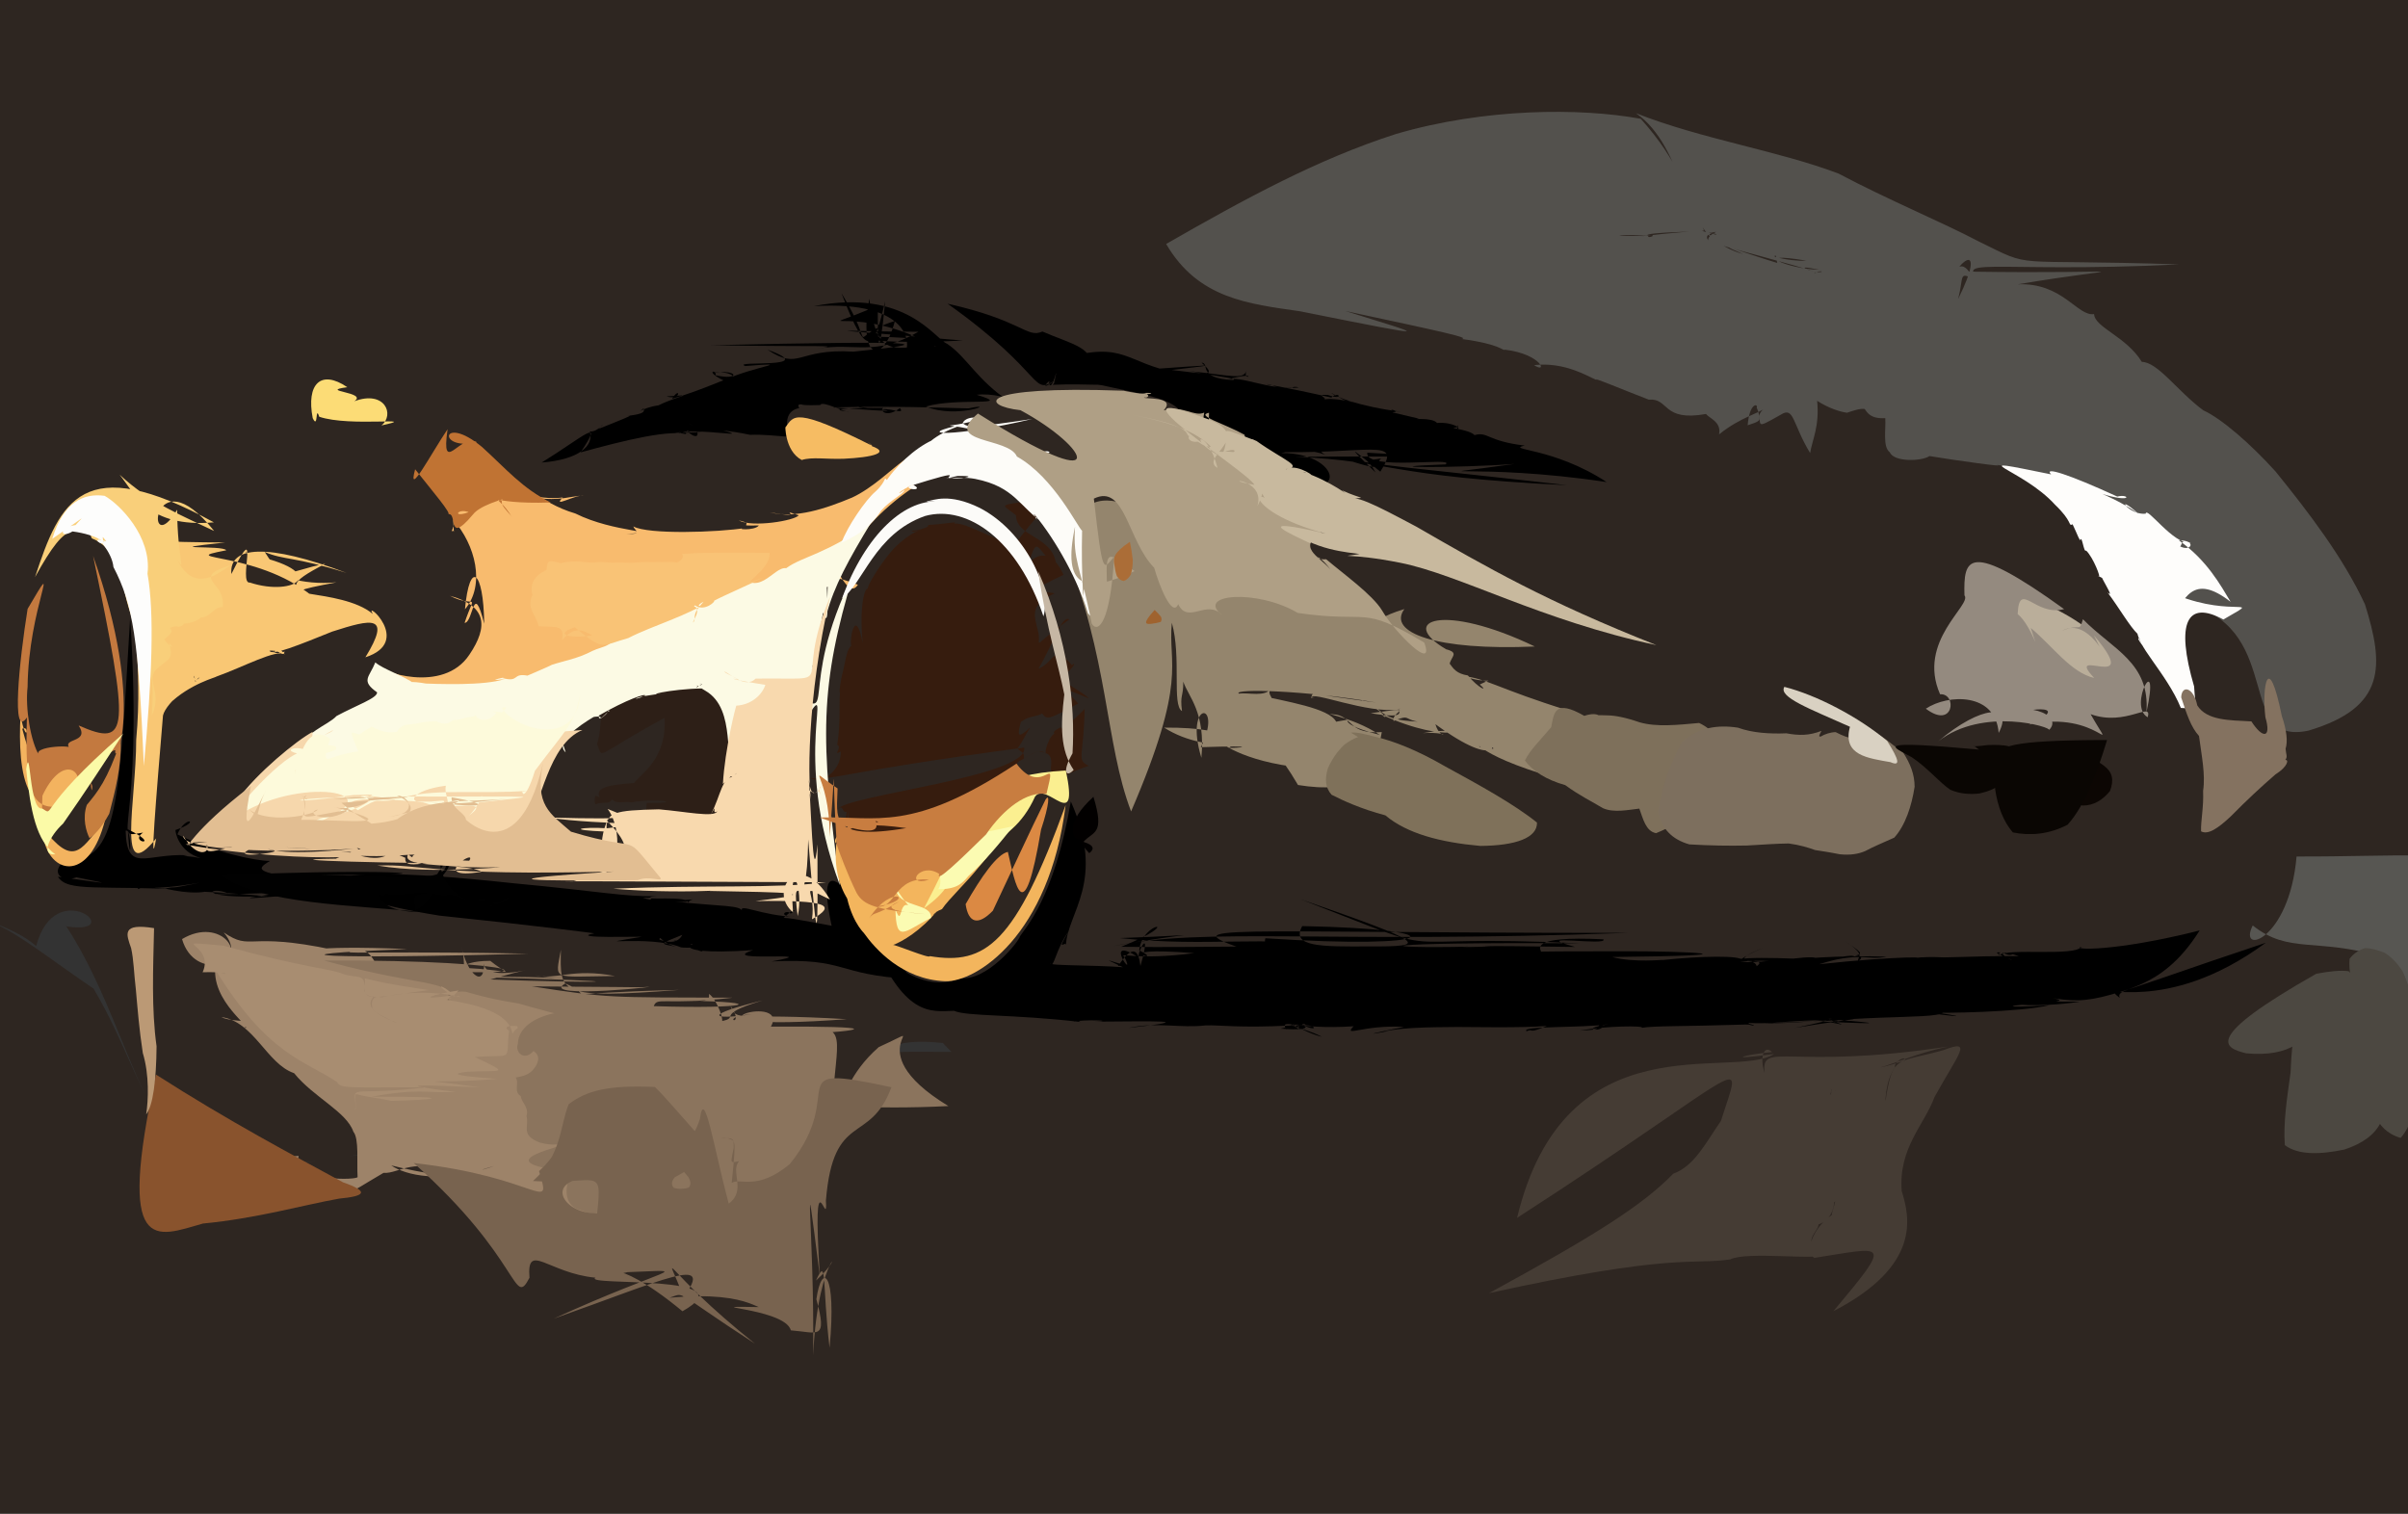 <?xml version="1.0" ?>
<svg xmlns="http://www.w3.org/2000/svg" version="1.1" width="482" height="303">
  <rect width="100%" height="100%" fill="#333333" stroke="none"/>
  <defs/>
  <g>
    <path d="M -0.368 -5.447 C 1.288 -5.225 2.707 -5.009 3.691 -4.809 C 4.317 -4.619 4.717 -4.472 5.005 -4.326 C 5.58 -4.148 6.77 -4.039 8.841 -3.965 C 12.063 -4.012 16.577 -4.088 22.418 -4.279 C 29.689 -4.535 38.39 -4.772 48.339 -5.073 C 59.507 -5.327 71.841 -5.503 85.049 -5.557 C 98.966 -5.467 113.309 -5.254 127.917 -4.971 C 142.62 -4.678 157.321 -4.513 171.863 -4.557 C 186.23 -4.904 200.485 -5.165 214.64 -5.21 C 228.635 -5.082 242.578 -4.775 256.363 -4.4 C 270.004 -4.175 283.584 -4.524 297.054 -5.069 C 310.429 -5.538 323.915 -5.803 337.62 -5.878 C 351.731 -5.795 366.346 -5.559 381.635 -5.229 C 397.533 -4.863 414.019 -4.595 430.732 -4.642 C 447.28 -5.341 462.646 -6.715 475.517 -6.917 C 484.498 -4.137 488.9 2.592 489.505 13.419 C 488.139 27.664 486.921 44.527 486.66 63.198 C 486.785 82.815 486.743 102.548 486.759 121.624 C 487.415 139.261 488.154 154.729 488.075 167.373 C 486.555 176.547 484.247 181.752 482.33 183.428 C 481.68 182.968 482.562 183.593 484.3 188.264 C 486.135 198.421 487.032 212.868 487.044 230.055 C 486.969 248.521 487.738 266.65 489.05 283.152 C 489.12 296.561 486.471 305.416 480.27 309.436 C 470.742 309.519 458.547 308.385 444.214 307.756 C 428.315 307.755 411.475 307.852 394.145 307.864 C 376.674 307.858 359.471 307.858 342.805 307.858 C 326.756 307.858 311.395 307.858 296.709 307.858 C 282.682 307.858 269.156 307.858 255.971 307.858 C 242.98 307.858 229.96 307.858 216.696 307.858 C 203.076 307.858 188.967 307.858 174.303 307.858 C 159.055 307.858 143.264 307.858 127.021 307.858 C 110.367 307.859 93.601 307.862 77.06 307.859 C 60.916 307.806 45.439 307.74 31.135 307.971 C 18.293 309.076 7.098 309.663 -1.973 305.814 C -8.674 293.331 -12.758 275.214 -14.281 250.69 C -13.774 226.859 -11.145 205.919 -9.671 184.757 C -2.706 181.216 3.899 187.826 18.713 197.895 C 24.961 208.302 28.327 220.126 34.156 227.822 C 35.189 232.367 43.472 233.004 56.915 233.486 C 73.408 230.525 92.545 228.506 111.048 230.47 C 126.145 235.526 137.298 241.335 144.64 245.724 C 149.075 246.323 151.999 242.661 155.129 236.192 C 159.924 228.73 166.01 221.436 173.055 214.568 C 172.001 209.782 179.222 210.637 191.869 210.563 C 197.475 217.145 205.55 222.018 203.731 226.518 C 204.048 221.738 195.935 216.455 188.727 208.795 C 167.875 206.461 178.914 220.58 159.218 222.513 C 144.183 216.703 130.743 212.388 115.874 208.559 C 100.324 205.299 84.539 202.387 69.419 199.445 C 56.629 196.408 48.437 195.157 46.114 198.445 C 52.029 206.686 65.944 211.521 73.86 230.691 C 67.127 232.273 47.028 235.04 36.794 231.669 C 26.946 220.424 23.482 201.108 13.277 185.446 C 25.916 187.385 11.068 174.877 7.235 189.393 C 1.302 184.127 -9.564 183.213 -13.287 179.096 C -8.895 161.533 -8.423 144.724 -7.151 127.23 C -5.785 109.789 -4.894 91.245 -4.375 72.919 C -4.219 56.417 -4.429 40.501 -4.78 24.154 C -5.22 8.473 -5.72 -6.333 -0.368 -5.447" stroke-width="0.0" fill="rgb(46, 38, 33)" opacity="1" stroke="rgb(71, 32, 104)" stroke-opacity="0.648" stroke-linecap="round" stroke-linejoin="round"/>
    <path d="M 214.342 160.438 C 221.514 176.506 213.556 182.707 213.35 189.375 C 213.588 187.88 211.064 191.25 213.925 186.407 C 211.284 190.068 210.915 194.058 210.278 192.826 C 209.767 193.338 218.551 193.157 224.774 193.622 C 219.244 191.051 223.736 193.026 222.308 192.266 C 222.449 192.599 226.225 193.167 223.728 193.394 C 224.095 193.275 227.518 186.894 228.278 193.377 C 230.683 185.011 227.531 190.614 227.933 191.667 C 220.333 186.804 227.607 196.812 225.072 191.551 C 223.897 190.579 227.227 192.323 239.045 190.804 C 219.853 189.295 234.016 193.26 228.029 190.239 C 228.725 184.014 237.742 184.195 224.413 189.535 C 243.113 189.798 259.562 188.883 249.946 190.353 C 233.651 184.828 244.425 186.795 325.785 186.75 C 265.502 188.955 241.332 185.528 222.823 189.4 C 238.736 186.449 243.794 187.108 224.151 187.789 C 241.938 189.7 253.912 187.12 266.238 189.619 C 255.313 189.109 252.632 190.222 253.286 187.825 C 288.848 190.164 292.222 185.984 260.666 185.393 C 258.318 189.572 264.466 189.509 273.987 189.459 C 286.213 189.516 285.81 188.875 260.435 180.052 C 293.11 192.698 273.936 186.823 316.28 188.843 C 272.351 188.552 274.856 189.949 294.155 189.502 C 289.636 189.649 297.668 189.561 297.335 189.465 C 299.142 189.289 304.842 189.466 315.302 189.567 C 305.307 186.815 322.095 189.452 320.935 188.035 C 305.525 187.278 308.542 190.124 308.469 190.569 C 306.808 190.439 314.595 190.447 323.862 190.431 C 338.92 190.361 353.469 191.267 322.718 191.581 C 327.037 192.776 333.172 192.056 332.848 192.181 C 340.549 191.358 348.499 191.244 348.673 192.197 C 346.852 192.553 347.47 196.601 350.227 203.201 C 352.321 205.316 351.551 202.744 349.851 205.086 C 336.421 205.509 331.292 205.328 328.647 205.75 C 329.273 205.303 321.5 205.343 316.222 206.312 C 321.133 206.09 319.105 205.896 320.59 204.8 C 322.136 206.892 314.926 206.122 321.951 205.04 C 316.633 205.826 304.211 205.333 305.576 206.433 C 307.211 205.775 305.493 207.142 309.632 205.375 C 304.975 205.817 293.66 205.574 291.796 205.589 C 290.056 205.657 281.09 205.467 276.908 206.535 C 280.403 206.019 267.899 208.261 281.059 205.568 C 272.849 205.101 268.79 207.728 270.941 205.447 C 259.159 206.22 256.182 203.661 257.44 206.047 C 265.737 204.225 257.714 204.871 260.578 206.402 C 254.966 202.795 261.358 206.905 264.593 207.536 C 260.184 205.341 256.084 205.279 260.616 205.099 C 264.667 207.272 263.811 203.819 256.327 205.921 C 264.352 206.577 260.98 204.495 258.211 205.3 C 247.996 205.817 244.233 205.174 241.38 205.264 C 236.318 205.89 231.73 204.525 225.868 205.775 C 240.882 204.123 230.361 204.468 219.14 204.519 C 223.773 204.319 216.741 204.026 214.837 204.55 C 216.855 204.01 212.948 204.33 208.02 203.409 C 214.735 203.297 216.302 204.608 216.265 204.583 C 202.566 202.995 193.589 203.507 190.962 202.349 C 186.324 202.483 180.872 203.774 174.19 187.108 C 180.738 197.948 189.727 197.426 191.914 195.776 C 197.447 196.74 204.136 188.22 204.132 187.483 C 205.171 185.791 211.032 179.875 214.342 160.438" stroke-width="0.0" fill="rgb(0, 0, 0)" opacity="0.999" stroke="rgb(171, 170, 143)" stroke-opacity="0.13" stroke-linecap="round" stroke-linejoin="round"/>
    <path d="M 142.259 69.106 C 165.068 69.478 168.864 68.978 163.514 69.817 C 171.151 68.471 175.036 71.51 183.821 66.42 C 165.984 66.33 160.991 65.434 192.721 68.174 C 170.612 69.307 165.648 66.348 184.306 67.877 C 169.381 60.908 161.423 67.462 175.701 61.165 C 175.681 68.397 175.86 73.925 177.185 60.292 C 175.036 69.434 173.829 72.977 168.442 58.69 C 176.157 71.389 168.653 67.487 179.123 64.258 C 176.84 73.127 171.695 72.306 174.021 59.791 C 175.524 72.95 179.625 68.948 187.445 69.326 C 185.684 68.858 189.463 71.438 181.275 70.191 C 182.086 69.369 182.674 60.09 162.895 61.287 C 181.389 57.651 187.171 67.915 189.576 68.814 C 193.613 71.547 195.572 76.128 202.097 80.401 C 202.456 79.561 198.331 78.715 195.497 79.024 C 203.419 81.457 191.605 79.52 185.328 81.382 C 191.59 83.993 200.216 80.377 193.847 81.753 C 187.3 81.599 179.373 81.265 166.581 81.552 C 182.288 82.711 178.745 82.219 171.487 81.396 C 174.279 82.047 172.182 81.291 176.101 82.197 C 177.242 81.174 181.429 83.289 180.13 81.695 C 176.899 84.171 175.513 81.322 177.453 81.67 C 170.88 81.565 164.78 81.916 170.025 82.418 C 168.834 82.517 164.879 80.255 164.188 81.009 C 165.383 81.128 159.269 81.234 160.697 80.847 C 161.03 81.209 159.237 80.485 159.991 81.692 C 156.142 82.42 157.323 87.299 160.1 90.41 C 163.535 82.705 162.711 82.285 162.379 85.347 C 153.902 88.538 159.708 82.226 159.575 86.519 C 162.201 88.482 155.191 86.806 150.134 87.047 C 145.851 86.112 141.728 85.945 144.223 86.018 C 151.478 88.007 139.846 85.505 134.934 86.722 C 142.209 86.337 134.689 86.281 136.12 86.749 C 138.528 85.901 139.158 86.511 137.398 86.186 C 140.011 88.688 140.516 86.441 137.853 84.664 C 141.094 87.065 138.557 86.645 140.453 86.528 C 139.619 86.579 135.47 86.391 138.033 87.15 C 134.766 85.661 124.605 88.261 116.209 90.565 C 121.17 83.15 116.722 87.471 108.426 92.594 C 116.065 91.985 118.918 89.143 118.056 86.359 C 119.775 86.64 121.768 83.626 119.867 85.835 C 122.726 84.692 128.469 82.446 125.189 83.385 C 126.066 83.072 129.58 83.041 128.793 81.756 C 127.187 83.167 128.251 81.66 131.804 81.142 C 136.23 78.996 139.465 78.951 133.405 79.358 C 136.455 80.243 136.2 77.116 134.522 79.837 C 139.76 78.356 145.52 75.703 144.865 76.174 C 140.722 74.127 143.649 73.956 143.202 75.117 C 148.271 76.276 147.835 73.826 142.869 74.656 C 144.376 74.043 149.117 75.4 145.142 76.018 C 151.224 73.264 159.59 72.461 149.18 73.276 C 146.068 72.089 164.613 73.957 153.611 69.995 C 160.11 74.309 159.409 69.694 170.804 70.394 C 188.228 68.665 186.179 68.125 142.259 69.106" stroke-width="0.0" fill="rgb(0, 0, 0)" opacity="0.998" stroke="rgb(43, 48, 225)" stroke-opacity="0.696" stroke-linecap="round" stroke-linejoin="round"/>
    <path d="M 207.335 73.532 C 223.49 67.708 223.987 71.376 232.117 73.78 C 240.581 73.203 246.589 72.688 234.542 74.063 C 241.639 74.907 243.705 75.411 240.509 72.603 C 242.256 72.664 239.48 75.756 246.809 76.075 C 247.87 75.777 245.215 75.632 238.109 74.285 C 246.699 75.181 249.024 76.163 249.563 73.998 C 248.379 77.052 253.027 73.915 245.443 76.035 C 248.305 75.023 254.194 78.278 259.746 77.525 C 257.839 77.814 259.023 77.191 259.979 77.578 C 254.273 78.037 255.206 76.739 253.324 76.93 C 252.641 76.772 256.756 77.377 266.487 79.586 C 267.953 78.126 269.212 80.3 265.788 79.062 C 262.729 78.867 266.595 79.858 264.58 80.087 C 266.791 79.324 271.956 80.864 270.514 80.407 C 269.11 80.043 270.166 80.799 266.474 78.641 C 267.108 79.371 272.228 81.412 280.566 82.442 C 277.214 82.182 278.768 81.686 279.46 82.412 C 278.558 82.663 277.365 82.201 284.005 83.8 C 282.351 84.068 286.677 83.482 287.641 84.667 C 291.278 84.431 292.22 86.118 291.736 85.106 C 291.407 86.701 292.538 85.166 291.427 85.574 C 289.486 85.658 294.17 85.976 295.152 87.106 C 297.851 86.343 297.639 88.303 305.195 89.196 C 301.245 90.134 310.898 89.495 321.596 96.505 C 295.451 92.547 281.577 95.936 303.195 92.871 C 291.513 93.759 272.685 93.602 289.356 92.964 C 291.553 91.379 273.233 94.382 273.676 90.626 C 294.567 91.812 286.061 91.235 259.366 91.441 C 278.933 92.327 277.277 95.334 313.688 97.13 C 282.557 93.55 275.53 93.338 267.58 91.336 C 278.852 95.335 275.035 92.661 276.459 91.775 C 271.993 92.67 273.347 90.814 275.316 94.567 C 268.279 87.773 271.509 90.545 276.296 94.421 C 280.872 87.281 274.061 91.137 253.329 90.435 C 267.194 88.405 262.377 90.017 265.944 91.376 C 263.087 89.888 258.982 90.067 256.451 90.697 C 269.77 90.621 269.992 103.249 253.456 93.208 C 250.555 92.193 248.258 88.517 256.456 96.055 C 250.952 97.066 248.685 90.503 249.24 90.294 C 253.688 92.861 250.832 95.654 242.848 90.016 C 249.12 87.743 249.298 91.502 247.265 91.375 C 242.004 91.644 239.884 90.908 237.389 86.046 C 240.42 83.371 239.157 83.98 235.477 88.95 C 241.289 83.2 236.101 85.55 237.627 87.948 C 247.41 84.273 242.707 84.863 226.339 88.63 C 236.958 83.782 231.681 85.169 227.454 86.736 C 229.38 85.096 225.615 85.149 236.595 82.614 C 233.207 78.319 224.413 79.053 207.335 73.532" stroke-width="0.0" fill="rgb(0, 0, 0)" opacity="0.998" stroke="rgb(196, 139, 141)" stroke-opacity="0.89" stroke-linecap="round" stroke-linejoin="round"/>
    <path d="M 36.438 187.992 C 38.934 196.634 50.358 193.195 44.775 186.655 C 50.498 190.527 49.156 186.407 66.703 190.134 C 59.444 190.861 60.934 189.079 81.514 190.003 C 50.741 191.182 65.211 192.067 105.703 190.903 C 80.011 190.401 69.062 190.929 70.014 190.565 C 74.603 188.525 75.034 194.051 76.705 194.928 C 76.048 192.458 80.562 192.602 85.036 192.866 C 81.755 192.072 78.929 193.118 79.673 195.505 C 84.977 195.191 85.744 195.422 86.365 195.135 C 87.034 194.918 88.296 194.882 89.825 198.429 C 88.466 197.907 89.001 195.562 89.715 196.338 C 92.482 197.96 98.206 197.184 99.648 197.344 C 99.487 197.723 109.91 200.267 107.574 198.636 C 102.821 198.893 108.665 198.229 114.289 198.837 C 112.467 199.555 115.951 200.685 115.876 200.421 C 115.333 200.896 121.769 204.015 121.343 203.433 C 118.311 204.542 118.336 206.851 118.361 209.289 C 118.173 211.717 117.635 213.902 117.46 215.711 C 117.072 217.002 116.409 217.524 115.897 217.363 C 115.105 216.613 114.16 215.338 113.362 213.767 C 112.321 212.055 111.382 210.279 110.977 208.754 C 111.241 207.755 112.055 207.587 113.625 208.219 C 115.883 209.604 118.668 211.749 121.62 214.819 C 124.403 218.707 126.531 222.965 127.672 227.458 C 127.616 231.865 126.759 235.9 125.353 239.371 C 123.83 242.185 121.888 244.212 119.725 245.229 C 117.385 245.497 115.011 245.416 112.158 245.801 C 108.238 246.834 109.599 243.464 106.989 246.638 C 97.238 243.648 94.827 238.132 87.365 235.365 C 102.035 241.673 96.732 238.286 91.702 236.907 C 95.497 234.594 91.95 236.757 78.309 233.297 C 81.069 235.222 88.308 237.075 98.887 233.438 C 86.835 236.611 91.219 242.324 98.865 239.347 C 96.115 240.363 101.329 240.626 101.164 239.671 C 87.478 239.556 87.565 233.739 91.654 235.549 C 82.916 231.157 79.943 235.052 76.772 234.789 C 68.483 239.576 70.717 239.589 61.039 237.873 C 55.846 238.885 54.298 235.691 35.111 222.673 C 43.014 219.019 46.67 233.132 59.758 231.39 C 58.699 236.751 72.003 236.223 71.578 235.593 C 71.391 232.694 71.909 227.978 70.732 226.551 C 69.349 222.532 62.76 219.654 58.867 214.831 C 53.413 212.997 50.846 204.509 44.327 203.605 C 46.769 205.05 58.76 204.141 60.321 205.268 C 59.686 205.357 63.804 206.004 65.894 208.131 C 69.029 210.305 72.44 212.012 75.171 212.395 C 76.828 213.176 78.098 213.607 79.341 213.784 C 80.361 213.789 81.289 213.617 82.282 213.478 C 83.471 213.359 84.921 213.131 86.491 212.969 C 88.187 212.974 89.788 212.652 91.259 212.025 C 92.711 211.675 93.934 211.181 94.942 210.45 C 95.787 209.658 96.493 208.608 96.38 207.65 C 96.107 206.7 95.4 205.943 94.251 205.397 C 92.914 204.987 91.234 205.062 89.098 204.925 C 87.209 205.521 84.773 206.314 81.754 207.335 C 78.854 208.469 76.204 209.116 73.636 209.297 C 70.494 208.913 66.738 207.821 62.203 206.539 C 60.562 203.652 59.56 202.457 48.83 205.726 C 51.399 206.281 41.832 200.556 43.186 192.954 C 50.114 191.62 44.273 183.298 36.438 187.992" stroke-width="0.0" fill="rgb(157, 131, 105)" opacity="0.998" stroke="rgb(144, 212, 221)" stroke-opacity="0.887" stroke-linecap="round" stroke-linejoin="round"/>
    <path d="M 64.836 192.282 C 107.19 192.076 112.54 196.434 79.69 193.786 C 104.037 192.819 103.71 196.895 98.14 192.347 C 90.6 192.365 93.88 195.556 92.356 189.423 C 93.469 194.956 96.921 197.956 96.902 192.932 C 96.996 197.577 114.587 191.431 98.164 196.075 C 119.539 196.859 134.399 196.617 93.023 195.542 C 115.155 195.311 115.651 196.612 107.001 195.253 C 111.511 196.229 114.511 193.745 123.105 195.388 C 110.227 195.514 111.154 196.42 112.273 190.123 C 112.109 198.833 111.577 200.034 136.021 198.164 C 108.361 198.826 120.516 200.138 113.169 196.865 C 107.264 200.271 136.2 197.048 128.731 197.62 C 124.898 197.658 139.808 197.696 106.468 197.457 C 121.972 199.826 121.363 199.647 146.646 199.722 C 132.87 201.345 131.573 199.451 130.864 201.415 C 149.96 202.034 154.062 200.562 137.425 200.334 C 140.241 200.275 142.268 200.842 141.888 198.97 C 143.533 199.807 146.181 206.814 143.289 204.627 C 149.306 203.673 142.012 203.463 152.63 200.276 C 140.863 203.152 142.089 204.254 150.472 203.053 C 143.13 203.53 149.613 206.247 146.216 201.323 C 147.506 204.727 147.316 202.688 169.497 204.026 C 130.499 206.917 158.461 198.082 154.308 205.513 C 177.36 205.396 173.553 206.324 160.463 207.035 C 170.211 203.903 167.267 208.653 166.642 220.927 C 169.729 219.731 169.503 215.237 175.908 209.603 C 188.453 203.938 170.302 209.552 189.836 221.416 C 173.509 222.27 166.517 220.625 165.268 223.212 C 165.606 229.473 162.949 233.721 161.801 237.269 C 161.132 236.919 162.922 234.101 165.048 234.799 C 161.721 233.991 161.238 235.417 161.498 238.732 C 158.83 240.14 155.28 241.472 150.814 242.418 C 146.029 243.479 140.983 244.104 136.002 243.755 C 131.821 242.88 128.595 241.969 126.577 240.828 C 125.53 239.793 124.934 239.104 124.429 238.669 C 123.821 238.191 122.894 237.981 121.715 238.404 C 120.34 244.359 118.449 243.061 116.081 242.222 C 113.798 241.629 112.745 239.334 113.866 236.001 C 112.115 236.343 111.724 235.303 109.165 233.848 C 100.445 232.047 111.208 229.86 115.153 228.379 C 116.879 226.414 118.101 225.172 118.708 224.592 C 118.611 224.638 117.696 225.304 116.082 226.238 C 114.715 227.867 112.877 230.022 108.068 228.733 C 104.144 227.208 105.955 225.664 105.386 223.38 C 105.96 221.715 104.323 220.608 104.235 219.427 C 102.719 218.501 104.014 216.767 103.218 215.703 C 105.989 215.304 106.615 214.342 107.264 213.377 C 107.8 212.387 108.12 211.317 106.799 210.385 C 104.965 212.527 103.001 210.641 103.665 208.933 C 103.817 202.435 117.036 201.413 114.519 203.776 C 98.658 199.695 100.235 199.573 106.189 201.212 C 102.268 200.724 97.615 199.858 93.293 198.544 C 89.096 198.066 88.857 201.046 91.954 201.965 C 92.813 202.585 91.604 203.219 90.511 203.464 C 89.62 203.715 88.884 203.838 88.057 203.575 C 87.188 203.262 86.572 202.897 86.114 202.386 C 85.523 201.724 84.929 201.11 89.173 201.377 C 91.67 195.703 86.781 198.287 64.836 192.282" stroke-width="0.0" fill="rgb(139, 116, 93)" opacity="1.0" stroke="rgb(114, 159, 250)" stroke-opacity="0.196" stroke-linecap="round" stroke-linejoin="round"/>
    <path d="M 369.284 188.391 C 374.806 192.204 372.558 190.385 364.137 193.02 C 379.953 191.327 388.395 191.493 381.373 192.048 C 387.269 191.011 392.718 191.929 395.423 192.862 C 394.022 193.513 392.879 196.008 392.694 201.248 C 392.135 202.526 389.621 201.659 387.497 200.473 C 385.726 200.837 385.532 201.859 386.411 201.518 C 387.786 201.081 384.236 202.494 386.8 200.9 C 394.309 204.439 381.329 202.88 364.345 204.48 C 380.767 205.258 373.548 204.564 364.474 203.921 C 375.129 204.055 372.419 203.545 359.232 205.774 C 369.124 203.738 366.473 203.856 365.927 203.935 C 367.104 204.714 371.477 205.707 365.893 204.549 C 371.116 204.428 365.842 203.702 353.2 204.914 C 366.552 204.567 364.329 203.755 370.306 204.158 C 358.056 204.408 350.104 205.565 346.9 204.144 C 355.172 205.957 349.391 205.722 345.284 203.04 C 343.828 202.742 342.006 202.938 343.983 204.635 C 340.526 201.427 339.733 199.426 344.785 197.093 C 345.413 195.797 345.254 192.877 352.835 189.792 C 349.93 190.896 345.583 193.114 354.045 192.326 C 346.168 192.309 347.477 192.939 348.26 193.297 C 343.63 191.522 352.534 191.548 363.401 192.09 C 343.224 193.156 351.293 191.277 351.625 193.428 C 351.992 193.043 354.108 192.015 346.666 192.432 C 354.695 193.344 365.036 190.087 363.846 192.621 C 354.616 191.863 370.01 191.205 377.624 191.517 C 373.942 192.268 372.836 190.662 365.413 192.587 C 368.9 190.835 374.346 191.042 371.939 192.344 C 371.713 191.466 373.76 191.323 369.284 188.391" stroke-width="0.0" fill="rgb(0, 0, 0)" opacity="0.999" stroke="rgb(151, 249, 204)" stroke-opacity="0.577" stroke-linecap="round" stroke-linejoin="round"/>
    <path d="M 102.666 176.804 C 120.335 178.466 124.554 179.485 131.369 179.424 C 124.737 180.043 128.889 179.307 128.091 180.074 C 124.718 178.764 132.124 179.679 129.624 179.73 C 128.46 179.448 132.597 179.528 128.654 179.779 C 131.745 180.422 128.843 179.909 131.582 179.631 C 127.123 180.334 138.533 179.15 137.659 180.796 C 138.047 179.774 140.458 180.061 136.022 180.194 C 136.366 179.781 139.882 180.793 135.136 180.497 C 144.3 181.466 148.365 181.178 148.57 182.439 C 147.714 180.61 152.176 183.319 159.465 183.569 C 155.169 183.518 157.522 181.92 158.272 182.901 C 159.705 182.008 159.087 181.546 156.538 184.054 C 155.309 183.126 161.525 184.43 166.464 185.326 C 162.06 164.766 174.422 184.314 182.339 195.976 C 167.187 195.163 169.688 191.726 154.432 192.464 C 166.405 190.28 142.925 192.77 150.739 190.199 C 130.903 191.597 138.634 187.052 145.154 189.303 C 138.044 189.494 136.293 187.929 140.609 190.421 C 141.082 191.081 128.758 185.668 138.847 189.653 C 132.793 190.26 132.02 186.704 132.015 188.11 C 132.953 188.434 135.556 189.238 136.57 187.145 C 132.139 189.01 131.332 188.87 136.358 189.663 C 130.071 187.058 116.098 189.582 128.374 187.545 C 128.895 187.42 113.317 187.93 118.964 186.837 C 119.081 186.851 108.541 185.431 87.958 183.294 C 61.709 179.117 53.625 171.478 102.666 176.804" stroke-width="0.0" fill="rgb(0, 0, 0)" opacity="0.998" stroke="rgb(61, 186, 246)" stroke-opacity="0.167" stroke-linecap="round" stroke-linejoin="round"/>
    <path d="M 329.942 47.175 C 329.518 48.042 333.111 46.522 328.431 47.316 C 341.714 45.696 343.318 46.777 333.679 44.838 C 339.038 45.439 344.187 47.36 343.529 46.929 C 343.221 46.406 339.337 46.876 343.867 49.739 C 338.609 47.391 346.038 45.861 342.449 46.606 C 340.962 46.223 344.414 49.663 348.905 50.851 C 341.76 47.778 350.368 51.045 355.749 52.638 C 354.784 48.86 357.117 50.988 356.479 51.283 C 352.671 50.869 357.97 52.4 361.563 52.185 C 350.141 50.229 357.472 53.84 364.16 54.005 C 357.923 52.729 363.811 54.72 362.133 54.033 C 364.872 55.141 365.687 53.747 363.072 54.615 C 365.776 54.82 354.936 51.999 345.795 49.469 C 337.033 47.091 337.31 29.41 327.452 22.657 C 340.713 27.89 355.95 30.161 368.007 34.745 C 378.147 40.106 388.172 44.197 395.978 48.283 C 407.577 53.97 401.003 51.749 436.196 52.932 C 397.666 54.808 389.32 50.829 398.192 57.396 C 391.274 54.041 393.441 54.284 391.94 59.864 C 397.966 47.799 391.804 51.134 388.537 60.075 C 390.352 54.563 392.135 51.603 394.135 54.373 C 428.386 54.905 426.868 53.021 403.892 56.917 C 412.88 56.53 415.825 63.395 419.165 62.878 C 419.265 65.537 425.628 67.372 428.717 72.441 C 431.952 72.497 435.807 78.268 441.023 82.138 C 444.695 83.804 450.528 88.894 455.485 94.382 C 462.239 102.707 469.134 111.786 473.387 120.987 C 477.232 133.244 477.635 141.624 462.088 146.258 C 447.512 149.37 457.147 126.773 438.758 121.151 C 425.741 133.881 429.721 119.091 425.096 116.912 C 422.301 112.098 419.961 111.322 426.383 112.654 C 423.271 108.4 414.2 102.823 411.523 98.392 C 415.472 96.465 413.865 95.291 411.068 96.905 C 409.173 97.319 408.597 94.286 399.631 93.048 C 402.175 93.65 391.486 92.174 386.214 91.297 C 384.677 92.361 379.09 92.535 378.286 90.551 C 376.812 89.493 377.513 85.898 377.37 83.708 C 374.433 83.862 373.826 82.667 373.244 81.877 C 372.373 81.743 371.203 82.119 369.705 82.625 C 368.381 82.445 366.125 81.775 363.729 80.236 C 364.25 85.298 362.73 88.099 362.326 90.7 C 358.749 84.79 359.138 81.33 356.499 82.99 C 350.483 86.385 353.16 84.891 351.627 81.597 C 351.99 80.843 350.218 80.43 349.823 85.133 C 354.177 83.785 350.646 84.033 353.137 81.728 C 352.553 82.602 348.44 83.441 344.097 86.959 C 344.636 84.441 342.058 83.699 341.495 82.872 C 332.609 84.463 334.19 79.656 330.016 80.001 C 325.06 78.109 318.136 75.177 319.668 76.11 C 317.815 75.355 313.262 72.402 307.066 73.091 C 309.864 74.957 308.616 70.896 301.24 69.998 C 300.83 70.341 300.528 68.909 292.563 67.862 C 294.383 67.631 289.02 66.484 269.279 62.252 C 285.094 67.185 289.12 68.112 260.237 62.316 C 249.882 60.822 239.829 59.802 233.424 48.84 C 249.092 39.853 263.7 31.872 279.424 26.825 C 297.139 21.634 316.267 21.541 328.425 23.785 C 336.157 32.366 337.991 39.189 341.06 46.057 C 342.404 46.476 329.101 46.327 329.663 47.213 C 326.942 46.775 318.58 47.407 329.942 47.175" stroke-width="0.0" fill="rgb(83, 81, 77)" opacity="1" stroke="rgb(38, 131, 199)" stroke-opacity="0.273" stroke-linecap="round" stroke-linejoin="round"/>
    <path d="M 248.911 118.396 C 243.112 118.878 239.763 119.877 240.408 117.687 C 246.096 119.379 244.865 119.43 241.519 119.099 C 233.306 119.268 233.336 115.427 233.512 108.529 C 251.365 108.562 255.18 111.118 256.436 113.184 C 251.816 113.851 252.514 114.768 260.249 116.448 C 265.653 118.87 266.777 117.874 262.666 116.232 C 265.632 119.615 267.353 122.883 274.053 120.715 C 276.12 124.656 272.725 122.178 272.613 120.379 C 269.129 117.973 269.039 115.592 267.354 116.136 C 271.255 121.125 274.141 123.342 274.827 121.572 C 280.898 125.249 271.198 124.983 281.11 121.926 C 277.621 126.642 287.51 130.28 307.22 129.421 C 288.835 120.596 279.645 124.18 289.451 129.974 C 292.14 130.663 290.49 131.445 290.18 132.858 C 290.949 133.899 291.56 134.86 293.822 135.219 C 295.92 137.778 298.072 138.631 296.202 137.025 C 299.503 135.36 298.165 137.214 292.887 135.332 C 297.565 135.816 300.167 137.979 313.823 142.207 C 310.465 147.543 309.617 148.398 315.178 156.755 C 294.913 151.578 295.016 147.434 296.222 149.541 C 298.607 149.621 300.03 150.626 297.828 148.782 C 299.515 147.922 300.427 154.544 287.32 144.975 C 288.364 148.646 291.346 146.393 284.809 146.756 C 295.422 144.956 290.672 149.518 276.482 143.03 C 278.376 144.606 277.095 142.379 271.876 139.812 C 279.772 143.125 273.779 144.748 292.255 144.576 C 278.432 145.459 283.895 142.322 278.955 144.334 C 278.337 142.399 284.3 141.367 274.366 142.78 C 282.945 144.145 278.778 142.018 280.719 141.473 C 279.463 142.802 278.753 140.383 280.246 142.02 C 273.585 142.991 262.328 138.107 262.416 139.692 C 264.557 139.49 261.65 139.766 263.072 139.539 C 262.499 139.973 261.477 138.135 266.082 138.925 C 262.814 138.634 259.632 138.56 275.457 140.636 C 261.432 138.194 246.845 137.82 247.949 138.849 C 250.028 138.578 253.19 139.618 254.473 137.802 C 252.886 139.272 257.193 140.784 251.228 138.99 C 257.486 140.467 266.078 141.745 267.445 144.471 C 272.938 143.584 265.108 144.207 276.197 147.125 C 270.562 143.341 263.014 142.497 267.603 143.089 C 270.883 143.847 270.096 146.999 276.588 146.554 C 275.081 155.711 270.972 158.932 259.817 157.146 C 255.855 150.351 254.442 150.473 258.482 153.433 C 247.069 151.816 243.532 147.905 243.667 148.202 C 254.614 147.871 242.245 151.597 233.023 145.658 C 248.078 145.562 247.183 149.387 245.963 149.69 C 247.283 149.861 253.61 149.147 240.359 149.575 C 245.034 140.321 236.897 139.979 240.475 151.698 C 241.341 142.515 237.885 139.52 236.85 136.453 C 236.882 139.607 236.157 138.947 236.594 142.346 C 234.534 141.184 236.514 131.571 234.562 124.666 C 233.732 133.145 237.855 135.833 226.407 162.439 C 221.159 148.667 222.032 131.857 212.872 109.404 C 218.081 91.908 230.132 101.85 248.911 118.396" stroke-width="0.0" fill="rgb(148, 133, 109)" opacity="1" stroke="rgb(250, 142, 179)" stroke-opacity="0.973" stroke-linecap="round" stroke-linejoin="round"/>
    <path d="M 182.449 106.302 C 185.796 105.858 186.5 104.948 185.249 105.121 C 189.135 105.001 193.092 103.978 190.216 105.142 C 191.869 103.678 196.926 107.185 203.132 109.232 C 200.878 111.863 210.076 99.206 212.766 99.159 C 198.85 101.646 199.971 100.321 203.359 103.155 C 203.492 107.599 210.665 107.241 211.405 112.924 C 206.85 110.595 208.018 103.978 204.354 118.924 C 203.655 112.832 209.466 107.203 212.871 115.085 C 207.331 117.7 206.548 118.157 211.115 118.77 C 206.137 121.138 206.919 122.874 207.809 126.472 C 208.58 129.603 205.804 129.89 214.055 123.986 C 212.459 123.147 211.081 128.421 207.845 133.895 C 211.205 132.471 210.713 128.744 214.565 133.142 C 215.575 132.308 214.71 133.853 213.186 135.012 C 212.133 136.813 216.599 138.257 217.968 139.827 C 211.769 137.203 213.338 138.059 215.813 140.825 C 210.086 143.951 209.589 144.207 208.597 142.833 C 207.324 143.61 206.087 143.183 204.338 144.528 C 203.541 147.6 203.803 147.783 206.248 145.626 C 205.019 147.412 204.577 148.727 203.66 149.811 C 204.293 150.537 205.175 150.644 204.924 151.742 C 206.468 151.363 207.517 149.539 209.417 150.872 C 208.942 150.527 210.057 147.318 211.056 146.872 C 210.554 146.279 211.931 145.909 213.559 144.867 C 211.226 145.965 212.11 147.13 217.112 141.914 C 216.921 151.591 215.408 152.13 217.936 153.304 C 212.023 155.263 210.931 157.452 210.339 153.879 C 210.76 150.776 209.712 150.824 207.887 150.39 C 206.719 150.607 205.829 151.604 205.067 151.67 C 204.76 152.303 203.086 152.343 203.711 153.343 C 202.63 153.82 201.592 153.726 202.852 155.557 C 200.633 156.762 199.256 157.42 201.216 157.99 C 202.73 158.434 201.468 159.275 200.523 160.006 C 200.453 161.163 200.369 162.08 198.986 163.325 C 197.769 163.62 196.908 164.234 195.705 164.048 C 194.818 165.336 193.887 165.958 192.874 166.34 C 192.074 167.315 191.033 167.633 190.022 168.005 C 189.015 168.632 188.009 169.097 187.05 169.504 C 186.039 170.065 184.989 170.548 184.004 171.05 C 182.903 171.623 181.847 172.135 180.815 172.719 C 179.782 173.25 178.719 173.88 177.731 174.484 C 176.818 174.993 175.811 175.463 174.928 175.714 C 174.236 175.845 173.504 175.736 173.707 174.442 C 172.754 174.535 172.32 174.064 173.003 171.998 C 171.232 172.825 171.147 172.651 173.941 171.565 C 169.899 171.055 170.05 168.832 169.771 162.068 C 169.579 167.267 168.963 165.477 169.484 162.459 C 168.608 162.975 168.84 160.858 167.683 161.992 C 169.061 159.239 206.049 155.493 205.005 149.654 C 167.492 154.66 166.782 156.313 162.189 155.738 C 164.291 156.994 168.357 154.507 168.298 150.443 C 166.523 151.414 168.691 149.623 167.583 149.115 C 168.295 144.619 167.908 141.22 168.143 138.657 C 167.857 138.709 168.352 135.971 168.541 135.187 C 169.262 132.49 169.376 130.093 170.384 129.293 C 170.016 127.693 171.284 121.327 172.695 128.789 C 171.901 121.09 173.233 117.252 173.746 117.914 C 173.357 117.523 176.037 113.223 178.173 110.652 C 178.543 110.202 181.217 107.043 184.879 105.77 C 184.062 106.003 182.9 106.696 182.449 106.302" stroke-width="0.0" fill="rgb(54, 28, 14)" opacity="1" stroke="rgb(179, 249, 246)" stroke-opacity="0.916" stroke-linecap="round" stroke-linejoin="round"/>
    <path d="M 146.709 133.353 C 140.751 132.399 143.61 133.013 149.782 132.233 C 144.129 136.507 144.685 138.525 152.7 142.328 C 149.552 147.171 149.174 146.798 146.529 146.948 C 146.46 146.329 147.223 147.615 152.555 148.146 C 150.6 148.691 151.317 150.535 153.742 150.711 C 149.248 157.843 147.014 163.636 150.594 160.009 C 150.103 156.437 151.843 160.602 149.337 168.789 C 148.191 164.529 149.217 165.158 148.605 165.046 C 142.974 164.121 139.554 166.001 132.457 167.603 C 137.55 167.829 137.634 164.3 137.895 164.419 C 138.145 168.997 134.858 167.194 131.954 166.701 C 134.918 163.334 133.878 162.387 134.538 162.975 C 132.312 165.169 128.727 165.33 129.464 160.734 C 137.269 160.811 131.645 159.701 126.347 160.62 C 124.939 160.335 123.547 161.05 122.524 160.038 C 121.722 161.22 120.697 160.307 119.23 161.02 C 118.837 160.607 119.129 159.484 119.16 159.288 C 118.562 159.433 119.246 159.058 120.049 159.653 C 119.249 158.004 120.628 157.157 126.921 156.751 C 128.289 154.837 133.554 151.949 133.009 143.709 C 118.627 151.524 120.866 152.096 119.509 148.95 C 120.833 144.611 119.679 140.418 122.095 137.734 C 122.034 137.192 127.784 136.793 117.941 134.226 C 115.44 136.025 116.09 135.308 114.158 132.669 C 118.15 134.304 121.009 134.697 120.857 133.823 C 121.55 133.35 127.259 132.971 133.775 134.942 C 130.475 138.295 130.079 137.418 132.81 132.295 C 135.4 136.568 144.083 136.28 146.709 133.353" stroke-width="0.0" fill="rgb(45, 31, 23)" opacity="1" stroke="rgb(246, 46, 230)" stroke-opacity="0.26" stroke-linecap="round" stroke-linejoin="round"/>
    <path d="M 178.43 217.646 C 174.113 229.308 166.805 222.252 165.319 240.344 C 165.776 247.07 162.452 229.573 164.115 255.564 C 160.422 226.631 163.077 246.279 162.76 271.338 C 163.798 249.635 170.355 250.035 163.331 256.349 C 165.606 251.308 164.523 256.845 166.05 269.813 C 167.521 254.468 164.446 252.629 163.41 260.087 C 165.69 268.457 163.713 266.733 158.298 266.318 C 157.142 261.61 136.219 261.413 154.124 261.697 C 152.046 263.524 151.529 258.206 134.021 259.786 C 137.376 258.738 134.285 258.053 151.109 268.979 C 132.033 253.725 132.872 248.963 136.814 259.661 C 143.266 251.058 132.845 256.201 110.837 263.978 C 134.34 253.226 138.978 254.237 125.603 254.666 C 120.259 256.122 121.625 250.117 136.606 262.494 C 150.077 254.927 116.525 257.536 119.186 255.776 C 109.678 254.851 105.413 248.474 105.983 255.79 C 102.705 262.068 104.455 252.105 82.807 232.82 C 107.916 235.614 110.576 243.27 107.896 234.448 C 114.032 228.892 109.051 227.205 117.636 235.757 C 108.786 236.498 112.988 243.15 119.532 242.856 C 120.575 233.131 119.591 237.27 106.688 236.423 C 112.437 231.275 112.067 225.386 113.831 221.048 C 117.409 218.333 121.684 217.183 131.087 217.599 C 133.147 219.58 136.707 223.802 139.538 226.957 C 140.948 229.42 140.934 231.378 139.821 232.88 C 138.15 234.009 136.41 234.894 135.048 235.687 C 134.367 236.513 134.365 237.231 134.864 237.776 C 135.787 238.085 136.924 238.033 137.851 237.744 C 138.363 237.2 138.297 236.448 137.721 235.542 C 136.858 234.564 135.88 233.451 135.023 232.304 C 134.532 231.169 134.654 230.1 135.452 229.198 C 136.896 228.643 138.684 228.43 140.101 223.989 C 140.965 217.21 142.874 229.789 145.861 240.949 C 149.514 238.297 146.061 234.393 147.965 232.45 C 145.995 232.842 146.334 232.819 146.761 230.231 C 147.025 229.72 146.69 228.214 146.941 228.462 C 145.943 227.762 145.053 227.731 144.301 227.699 C 147.141 228.287 147.561 226.177 146.463 236.791 C 148.294 235.699 151.455 238.485 158.074 233.051 C 170.096 218.2 155.178 212.64 178.43 217.646" stroke-width="0.0" fill="rgb(120, 99, 79)" opacity="0.999" stroke="rgb(174, 183, 229)" stroke-opacity="0.562" stroke-linecap="round" stroke-linejoin="round"/>
    <path d="M 76.374 199.637 C 83.166 198.001 90.069 198.951 92.178 199.617 C 91.296 198.818 89.671 200.433 91.799 198.271 C 86.649 199.021 82.702 200.408 90.767 199.243 C 89.561 197.701 86.099 196.268 90.312 199.214 C 88.795 200.922 91.809 198.97 89.292 200.148 C 94.746 200.935 101.948 202.577 102.571 206.923 C 103.481 205.456 103.841 206.215 103.52 205.412 C 102.435 205.268 100.465 205.414 101.89 206.316 C 101.161 212.705 103.111 211.002 95.034 211.6 C 102.692 215.204 100.129 214.178 93.554 214.546 C 90.387 214.926 90.371 215.32 99.506 215.97 C 86.156 217.123 81.602 215.634 96.04 217.657 C 83.15 217.154 78.362 216.978 91.221 218.592 C 85.119 218.875 83.902 217.793 74.361 219.553 C 93.569 219.459 85.836 220.264 78.333 220.374 C 75.457 219.742 73.984 219.715 71.411 219.058 C 70.976 218.842 71.145 220.022 71.233 221.496 C 71.057 222.205 70.763 222.41 71.217 221.869 C 70.922 216.655 69.148 219.59 85.473 217.656 C 69.203 217.677 68.275 217.967 67.448 216.595 C 60.909 212.231 53.558 211.209 43.064 194.019 C 45.217 195.8 47.37 194.435 40.564 194.634 C 43.174 188.733 32.577 188.276 44.707 189.306 C 61.223 193.828 66.107 193.895 68.614 194.958 C 71.397 195.977 73.363 194.587 72.879 198.348 C 73.951 200.211 74.152 199.816 85.793 198.201 C 76.823 196.864 75.391 196.421 73.043 195.862 C 73.176 197.493 72.156 198.961 74.44 199.527 C 75.605 199.182 73.029 200.442 74.806 202.187 C 73.792 201.562 76.974 204.342 79.771 204.601 C 80.698 204.928 81.649 205.208 82.333 204.901 C 82.459 204.86 82.579 204.836 82.707 204.755 C 82.123 205.39 81.025 205.198 80.237 204.808 C 78.979 204.482 77.423 204.191 79.443 204.739 C 76.32 203.477 74.466 202.248 74.58 201.909 C 75.556 204.426 72.73 198.831 76.374 199.637" stroke-width="0.0" fill="rgb(168, 141, 113)" opacity="0.999" stroke="rgb(36, 181, 216)" stroke-opacity="0.681" stroke-linecap="round" stroke-linejoin="round"/>
    <path d="M 400.001 191.272 C 401.942 189.675 415.341 191.571 416.65 189.502 C 414.408 190.164 423.269 190.568 440.293 186.264 C 432.264 199.185 423.128 197.236 424.304 199.762 C 419.379 196.029 432.975 203.85 453.532 188.726 C 419.396 200.087 419.909 201.406 409.399 199.564 C 416.91 200.68 405.891 200.467 416.284 200.518 C 407.917 201.867 399.842 200.793 407.207 201.113 C 403.645 200.921 398.342 202.013 410.237 201.215 C 404.843 202.604 388.688 202.897 385.329 202.687 C 396.887 204.258 389.949 202.921 384.739 202.322 C 383.903 201.913 384.376 199.515 383.134 195.412 C 385.405 193.064 386.613 192.122 383.941 191.645 C 389.064 191.87 393.909 191.338 404.099 191.403 C 398.491 189.524 401.657 191.989 402.749 192.179 C 396.498 189.626 401.637 191.11 403.176 190.768 C 401.926 192.069 400.377 189.622 400.001 191.272" stroke-width="0.0" fill="rgb(0, 0, 0)" opacity="0.998" stroke="rgb(194, 47, 203)" stroke-opacity="0.654" stroke-linecap="round" stroke-linejoin="round"/>
    <path d="M 154.055 102.559 C 159.245 103.876 165.345 101.787 170.559 99.607 C 178.755 95.823 185.927 84.207 182.701 97.646 C 168.645 107.22 168.564 116.963 165.446 111.858 C 166.231 109.52 169.422 120.78 171.72 117.047 C 162.94 113.753 163.242 115.549 158.846 125.652 C 156.891 119.351 161.089 115.517 161.466 115.44 C 160.944 115.645 160.012 115.812 158.776 116.164 C 157.176 117.421 154.946 118.197 152.491 121.246 C 150.293 120.924 145.52 122.089 139.084 122.136 C 141.443 116.572 141.161 116.028 143.46 114.536 C 143.469 113.836 143.168 113.85 144.45 115.619 C 146.013 116.334 146.402 118.763 147.139 119.285 C 148.944 115.742 149.835 117.109 146.162 122.037 C 145.849 122.6 145.328 121.541 140.503 120.477 C 138.403 119.81 138.096 120.996 143.24 122.194 C 135.164 118.698 132.912 121.098 131.539 122.032 C 130.264 118.547 129.166 118.714 128.164 121.631 C 127.163 123.307 126.255 123.296 125.31 119.137 C 124.368 119.359 123.299 121.692 122.262 122.946 C 121.237 122.46 120.059 120.002 118.857 117.328 C 117.543 120.219 116.319 120.866 115.399 117.514 C 114.464 117.918 114.323 119.116 114.555 117.137 C 117.389 118.015 116.148 118.934 114.281 119.61 C 112.455 120.93 113.063 120.291 115.819 122.333 C 116.379 121.884 117.294 124.787 118.587 125.165 C 117.017 113.116 112.853 113.003 111.551 123.464 C 113.17 122.765 114.98 120.662 114.596 118.637 C 118.648 118.575 117.259 119.645 120.18 118.258 C 119.472 119.64 118.119 117.985 119.228 117.129 C 123.785 116.455 124.134 119.116 122.172 121.7 C 122.397 122.893 123.042 123.742 124.511 125.739 C 123.568 128.426 124.534 130.37 121.57 132.406 C 120.578 133.803 120.112 134.813 119.555 135.717 C 118.953 137.072 118.538 137.628 119.434 137.507 C 117.94 139.034 116.514 139.012 113.675 137.566 C 112.428 138.807 112.132 143.454 108.572 142.777 C 105.595 142.49 102.994 143.282 100.585 141.071 C 97.158 141.436 96.483 142.24 84.973 144.575 C 83.692 140.73 84.116 140.557 75.578 133.164 C 75.716 134.31 88.654 139.061 93.955 131.057 C 97.822 125.347 97.369 121.235 90.054 119.268 C 95.449 122.017 95.233 117.989 92.995 124.693 C 94.787 124.634 94.677 116.026 96.923 124.856 C 96.785 114.025 93.973 112.024 93.069 121.98 C 97.22 117.071 95.121 109.009 90.725 104.064 C 90.865 108.194 91.013 105.566 90.395 106.438 C 91.456 103.863 91.828 99.109 95.1 96.387 C 103.938 99.263 98.821 97.653 92.808 98.359 C 90.345 95.621 109.249 100.545 103.743 99.713 C 99.236 95.378 105.176 100.561 112.65 99.589 C 110.402 101.863 115.296 98.881 116.817 99.265 C 114.192 99.003 110.42 101.588 100.473 97.848 C 105.769 96.046 107.389 100.494 115.169 102.794 C 123.019 106.725 133.19 106.256 125.412 106.936 C 129.015 106.805 127.197 106.556 126.777 105.383 C 129.686 107.029 143.597 106.592 149.339 105.677 C 146.551 105.927 151.052 106.338 151.901 105.189 C 146.641 105.277 151.724 105.009 147.86 104.172 C 150.571 105.651 159.116 104.22 159.87 103.158 C 155.089 101.544 162.179 103.999 154.055 102.559" stroke-width="0.0" fill="rgb(248, 187, 110)" opacity="0.999" stroke="rgb(238, 122, 150)" stroke-opacity="0.112" stroke-linecap="round" stroke-linejoin="round"/>
    <path d="M 174.497 104.39 C 169.831 112.074 166.948 117.351 165.452 122.965 C 165.799 115.211 165.68 118.066 165.5 117.446 C 165.456 117.801 166.153 126.77 164.751 122.639 C 163.387 130.511 161.875 136.825 162.679 133.419 C 163.032 133.873 162.92 138.51 160.972 138.643 C 158.901 137.25 159.617 137.998 161.377 143.771 C 167.44 134.567 158.132 150.502 168.113 177.204 C 164.086 147.762 164.061 137.261 170.862 114.837 C 158.998 138.819 168.555 145.218 158.013 138.103 C 159.086 150.177 154.957 151.895 147.491 153.391 C 144.372 153.378 147.759 142.034 141.174 138.265 C 139.433 137.25 140.682 137.847 139.374 137.138 C 139.636 137.671 141.348 135.578 139.33 137.665 C 142.334 136.152 138.607 137.352 140.741 137.813 C 133.985 137.896 127.851 139.514 133.566 138.762 C 125.872 139.423 126.381 140.58 129.139 139.248 C 129.324 138.748 125.454 140.017 119.87 143.245 C 119.661 145.202 122.445 141.3 121.958 142.406 C 120.722 141.626 123 141.946 120.309 143.789 C 120.298 142.802 116.16 144.314 118.875 143.491 C 115.773 145.342 111.005 148.677 113.228 150.606 C 111.031 143.171 111.391 151.526 107.341 145.891 C 109.019 152.551 108.137 153.677 109.489 152.565 C 108.046 151.57 107.189 151.574 106.392 151.375 C 105.265 151.559 103.824 152.089 102.577 152.748 C 101.784 153.095 101.246 153.172 100.504 153.349 C 99.306 153.623 98.064 153.765 97.133 153.826 C 96.131 153.894 94.887 153.979 93.739 154.068 C 92.62 154.186 91.379 154.329 90.059 154.461 C 88.732 154.601 87.519 154.717 86.466 154.81 C 85.531 154.856 84.822 154.861 84.14 154.842 C 83.533 154.824 83.049 154.85 82.604 154.925 C 82.108 155.064 81.438 155.223 80.721 155.432 C 79.845 155.642 78.855 155.808 77.784 155.963 C 76.752 156.095 75.74 156.181 74.5 156.263 C 73.221 156.371 72.128 156.498 71.213 156.631 C 70.15 156.769 69.34 156.997 68.837 157.448 C 68.049 157.794 66.796 157.783 65.745 157.41 C 65.17 157.181 64.116 156.858 62.96 156.344 C 62.292 155.811 63.481 159.727 57.001 162.771 C 53.317 152.759 55.436 152.097 56.225 156.335 C 57.381 151.385 60.052 147.01 59.227 151.094 C 61.027 146.264 65.407 145.399 67.376 143.327 C 71.313 141.203 75.58 139.743 75.48 138.595 C 72.136 136.235 73.94 135.596 75.128 132.6 C 76.585 133.908 80.872 135.321 82.936 136.85 C 80.029 135.92 89.411 137.372 83.425 136.781 C 87.987 136.943 96.954 137.304 101.024 135.93 C 96.196 136.607 102.407 135.22 100.543 135.731 C 104.07 136.667 102.448 134.693 105.561 135.246 C 103.705 136.051 110.227 133.283 110.467 133.079 C 112.77 132.318 115.53 131.902 118.6 130.297 C 120.561 129.354 123.712 129.257 122.093 126.587 C 128.813 127.776 124.246 124.002 123.83 121.891 C 124.935 120.203 126.433 118.713 127.971 117.477 C 129.205 116.533 131.161 115.983 133.778 115.829 C 136.29 115.937 138.604 116.113 141.141 116.521 C 143.901 114.008 147.294 111.562 147.319 113.84 C 151.501 120.575 154.812 113.292 157.362 113.749 C 160.726 111.291 165.324 111.061 174.497 104.39" stroke-width="0.0" fill="rgb(252, 250, 228)" opacity="0.999" stroke="rgb(190, 6, 179)" stroke-opacity="0.626" stroke-linecap="round" stroke-linejoin="round"/>
    <path d="M 25.878 105.479 C 24.464 108.478 32.722 108.487 45.047 108.602 C 30.56 110.145 44.816 109.061 45.281 110.165 C 34.04 112.316 52.519 110.015 63.742 120.395 C 57.716 117.624 57.419 116.858 65.111 112.859 C 57.42 114.276 57.017 116.928 53 110.5 C 56.918 112.18 58.646 111.329 69.371 114.686 C 53.529 108.717 45.811 109.237 46.315 114.907 C 52.311 102.835 47.533 117.039 50.023 116.621 C 58.959 119.58 66.831 114.43 49.667 110.921 C 47.337 108.173 53.13 117.855 67.347 116.578 C 50.462 119.745 68.346 117.546 74.619 122.906 C 72.655 119.781 82.816 128.455 73.14 131.582 C 78.447 122.935 74.406 123.901 66.503 126.433 C 60.434 128.885 53.567 131.677 54.733 130.003 C 54.447 130.431 54.873 131.175 56.982 130.436 C 56.511 131.766 56.102 129.831 53.639 130.322 C 54.224 129.503 53.181 130.759 55.236 130.527 C 54.45 131.02 55.5 128.88 57.011 131.003 C 55.33 129.893 48.763 133.497 43.316 135.441 C 43.399 135.569 38.031 136.827 33.793 140.99 C 36.563 138.272 38.763 135.662 39.228 136.487 C 38.32 133.54 38.804 137.243 39.98 135.554 C 39.504 135.933 33.288 140.434 32.626 143.223 C 31.257 159.707 29.909 175.633 31.258 167.842 C 23.248 177.743 27.257 160.427 27.262 148.129 C 28.731 132.284 25.659 122.627 28.383 115.403 C 26.247 114.069 26.492 112.032 26.341 115.217 C 26.353 115.619 27.441 115.272 32.651 117.032 C 30.471 116.328 32.084 114.998 31.907 117.061 C 32.889 120.374 35.217 120.345 36.436 119.981 C 35.177 121.148 35.25 121.61 35.348 121.629 C 40.56 117.41 40.028 118.006 39.256 118.586 C 38.42 119.311 37.504 120.062 36.607 120.746 C 35.688 121.236 34.727 121.631 33.722 121.742 C 32.807 121.567 31.985 121.001 31.765 119.77 C 32.24 117.832 30.293 117.057 32.478 117.119 C 35.999 107.645 28.646 110.947 28.484 107.836 C 32.414 103.196 30.303 102.963 25.878 105.479" stroke-width="0.0" fill="rgb(249, 199, 116)" opacity="0.998" stroke="rgb(209, 94, 204)" stroke-opacity="0.845" stroke-linecap="round" stroke-linejoin="round"/>
    <path d="M 116.591 146.135 C 109.743 148.965 108.323 160.998 105.398 165.52 C 105.724 163.951 110.951 167.268 111.276 169.229 C 108.528 165.984 107.472 169.501 104.826 170.301 C 104.216 170.348 104.096 170.444 105.702 171.07 C 103.149 169.154 96.648 171.239 93.001 170.818 C 97.702 167.434 95.593 174.501 100.817 168.337 C 100.452 167.398 90.316 172.982 84.101 166.337 C 84.213 170.479 84.62 173.138 84.759 166.237 C 86.895 171.118 85.867 170.788 86.648 170.114 C 84.143 167.545 85.66 167.298 76.551 167.767 C 79.271 166.846 76.836 165.656 76.969 167.577 C 79.141 169.73 78.751 167.477 75.259 166.495 C 66.775 168.714 64.624 165.287 63.29 165.444 C 64.647 163.132 64.391 170.057 62.926 169.336 C 77.558 164.459 69.25 164.94 63.991 168.968 C 72.079 169.195 72.891 165.365 74.014 168.766 C 62.441 168.216 59.156 168.524 53.307 163.743 C 52.221 165.918 48.986 165.476 52.946 166.465 C 65.754 168.338 66.018 167.931 67.708 169.277 C 54.122 167.318 49.085 163.846 54.709 166.733 C 53.544 165.735 50.506 162.925 47.316 167.17 C 46.956 162.209 47.984 161.279 49.319 159.623 C 43.557 162.683 44.763 162.702 46.234 165.042 C 47.815 163.979 51.94 159.192 47.679 159.957 C 51.366 154.773 59.435 148.179 62.552 146.525 C 62.405 161.807 56.747 160.831 59.459 157.231 C 63.449 157.909 64.513 154.274 64.662 155.782 C 57.734 147.951 65.802 147.457 66.69 146.148 C 52.778 153.568 61.467 157.297 64.666 153.846 C 64.881 153.194 66.232 153.194 67.261 153.179 C 67.999 153.185 68.871 153.21 70.002 153.142 C 71.15 153.076 72.355 153.099 73.653 153.161 C 74.789 153.184 75.755 153.172 76.716 153.149 C 77.664 153.14 78.715 153.158 79.981 153.152 C 80.875 153.188 81.661 153.178 82.617 153.197 C 83.345 153.189 83.914 153.169 84.732 153.129 C 85.566 153.051 86.278 152.959 86.979 152.86 C 87.824 152.7 88.683 152.544 89.485 152.458 C 90.29 152.361 91.256 152.27 92.184 152.194 C 93.09 152.142 94.142 152.094 95.123 152.029 C 96.218 151.9 97.341 151.753 98.411 151.71 C 99.523 151.586 100.726 151.063 101.838 150.43 C 102.012 148.937 90.917 148.013 116.591 146.135" stroke-width="0.0" fill="rgb(246, 215, 172)" opacity="0.999" stroke="rgb(202, 161, 98)" stroke-opacity="0.805" stroke-linecap="round" stroke-linejoin="round"/>
    <path d="M 116.138 138.959 C 115.002 145.064 113.404 145.81 107.071 154.311 C 105.211 160.396 103.677 160.502 105.001 154.498 C 107.167 158.955 102.194 158.774 105.562 158.313 C 96.031 158.996 88.012 157.896 81.4 159.45 C 110.007 159.539 109.418 159.106 95.117 160.731 C 98.241 156.968 95.321 162.035 93.816 163.331 C 97.306 160.65 94.847 161.22 85.497 161.627 C 91.601 159.627 89.784 161.15 88.158 162.062 C 89.578 159.333 89.345 160.586 84.205 160.484 C 92.501 163.111 88.648 159.871 89.241 157.289 C 82.247 158.192 81.172 160.944 85.357 160.599 C 78.344 160.07 66.228 159.021 71.633 162.183 C 76.564 159.257 74.38 160.813 79.158 160.118 C 72.592 158.884 71.78 159.303 72.423 159.697 C 74.576 159.216 76.375 158.938 70.703 159.165 C 53.887 161.489 58.26 159.302 74.908 159.591 C 69.804 163.943 62.532 163.061 63.161 164.867 C 64.2 164.359 63.988 167.953 62.639 165.791 C 60.357 164.465 59.123 165.202 58.786 164.641 C 58.542 164.315 60.066 166.947 66.048 163.475 C 78.299 157.744 55.958 155.318 44.846 165.43 C 52.506 155.031 60.957 148.208 61.611 151.152 C 54.195 150.405 60.978 148.319 62.592 151.402 C 61.333 149.262 68.076 148.42 67.231 150.009 C 63.852 151.925 59.857 149.965 58.972 154.977 C 60.492 149.143 62.091 145.159 66.096 147.902 C 64.367 152.777 65.61 151.553 66.076 152.158 C 58.411 155.253 65.904 151.073 71.708 150.423 C 69.892 145.95 69.947 146.441 71.942 147.058 C 73.501 145.846 74.43 145.629 74.274 145.448 C 75.007 145.537 76.492 146.993 79.435 146.497 C 80.086 145.379 80.944 145.108 81.761 145.031 C 82.718 144.993 83.787 144.759 84.774 144.566 C 85.604 144.468 86.676 144.361 87.268 144.376 C 88.383 144.91 89.506 145.186 90.667 144.148 C 91.528 144.159 92.309 143.951 93.396 143.647 C 94.072 143.536 95.029 143.431 95.192 143.176 C 95.727 144.295 97.761 144.734 99.374 142.694 C 98.213 142.302 98.808 142.378 100.473 142.638 C 101.465 141.615 101.714 141.356 100.47 141.706 C 102.346 145.384 115.278 150.393 116.138 138.959" stroke-width="0.0" fill="rgb(253, 250, 219)" opacity="0.999" stroke="rgb(251, 188, 64)" stroke-opacity="0.905" stroke-linecap="round" stroke-linejoin="round"/>
    <path d="M 166.147 119.495 C 161.441 139.835 161.624 157.617 162.506 160.96 C 161.636 156.574 162.004 158.83 162.73 158.535 C 163.538 159.92 163.731 154.659 165.631 164.843 C 164.464 157.296 162.561 157.81 165.833 156.957 C 164.918 154.498 162.444 163.745 161.765 154.769 C 162.367 159.682 162.668 179.322 163.628 169.037 C 163.685 187.475 163.78 192.798 161.773 168.047 C 161.453 186.307 158.278 171.997 159.663 183.391 C 160.992 177.871 157.893 170.707 158.731 182.63 C 153.604 178.305 160.083 169.723 166.126 180.066 C 159.481 176.899 163.435 178.018 162.53 184.026 C 167.461 181.233 166.012 180.178 151.204 180.374 C 165.71 178.679 157.366 178.651 141.941 178.356 C 154.633 177.392 138.966 179.315 122.759 177.906 C 141.406 177.084 155.232 177.932 165.372 176.616 C 120.767 176.393 108.509 176.404 114.744 176.452 C 125.948 172.36 124.693 174.401 121.4 172.572 C 123.924 171.969 128.165 171.023 121.456 164.263 C 122.545 162.899 118.188 168.63 122.096 176.112 C 126.009 170.517 123.643 170.962 121.587 172.547 C 119.722 172.836 118.558 172.959 120.564 173.697 C 123.876 174.927 124.758 166.074 121.634 161.943 C 125.213 163.467 129.552 164.186 109.351 163.643 C 122.104 165.386 133.897 164.355 121.452 165.808 C 116.647 165.485 112.696 166.162 121.481 166.48 C 120.983 162.523 123.093 162.221 131.886 162.02 C 137.127 162.43 142.914 163.713 143.57 162.43 C 142.226 163.273 143.87 160.341 142.319 162.977 C 144.301 159.244 144.447 155.434 147.009 155.48 C 145.598 155.804 147.66 154.817 146.814 155.286 C 147.84 154.566 147.643 154.582 146.686 155.409 C 145.088 155.834 148.524 153.459 144.703 156.94 C 145.065 150.007 147.413 140.713 147.415 141.262 C 150.396 141.076 152.526 139.139 153.198 137.103 C 145.829 135.922 146.113 135.675 147.841 136.047 C 145.195 134.603 145.41 134.913 144.943 134.386 C 146.182 134.854 149.197 137.93 151.254 135.849 C 169.01 135.603 158.291 138.228 166.147 119.495" stroke-width="0.0" fill="rgb(248, 217, 174)" opacity="0.998" stroke="rgb(89, 107, 18)" stroke-opacity="0.522" stroke-linecap="round" stroke-linejoin="round"/>
    <path d="M 26.056 123.594 C 28.853 167.766 21.782 167.868 28.647 166.668 C 25.559 168.784 32.815 169.516 25.568 166.004 C 26.164 175.497 26.509 165.618 25.148 166.299 C 25.412 174.984 29.278 170.756 37.541 171.209 C 35.058 171.873 35.461 170.892 40.177 171.778 C 35.766 170.512 35.07 166.57 35.128 166.153 C 40.476 164.384 37.096 163.08 35.51 167.024 C 42.77 170.561 51.057 172.349 54.045 172.352 C 50.772 174.247 52.286 174.432 58.944 175.997 C 51.323 179.076 51.107 177.278 58.913 179.173 C 47.431 180.128 47.288 179.988 57.122 178.642 C 43.586 179.202 39.932 178.969 45.659 178.839 C 41.902 177.21 38.829 179.976 53.566 179.422 C 38.961 178.073 31.181 178.379 41.389 178.451 C 37.318 179.326 30.77 177.223 33.016 177.859 C 36.166 177.289 32.73 178.207 39.952 176.711 C 29.556 178.507 28.852 177.213 27.689 178.001 C 27.416 177.155 25.063 177.533 39.077 178.175 C 19.763 177.139 13.538 178.668 11.594 175.508 C 23.185 177.14 22.006 176.988 15.295 175.627 C 12.28 176.757 9.857 174.569 13.149 172.116 C 23.73 172.83 23.832 160.352 26.056 123.594" stroke-width="0.0" fill="rgb(0, 0, 0)" opacity="0.999" stroke="rgb(34, 184, 249)" stroke-opacity="0.995" stroke-linecap="round" stroke-linejoin="round"/>
    <path d="M 410.561 94.962 C 408.994 93.347 413.943 94.876 423.809 99.404 C 426.481 98.721 427.234 101.226 418.804 98.218 C 421.488 98.768 429.812 103.104 431.279 105.951 C 422.114 96.654 425.386 103.254 429.491 102.83 C 429.672 101.248 434.983 109.001 438.5 108.702 C 435.678 107.363 437.384 110.8 435.41 108.673 C 438.229 111.27 440.26 108.098 436.149 108.184 C 441.784 112.157 444.488 117.164 446.493 120.474 C 438.976 114.645 437.115 119.641 434.332 125.092 C 435.39 142.926 430.82 119.928 435.766 119.151 C 447.073 123.689 453.162 119.256 445.047 124.015 C 437.826 120.091 435.407 124.507 439.187 137.419 C 440.239 155.363 446.087 141.724 436.534 141.724 C 433.692 134.731 426.839 128.347 428.401 126.763 C 429.352 129.227 425.982 125.594 430.22 131.038 C 428.028 128.835 427.544 125.652 427.912 126.936 C 426.301 125.417 424.271 121.819 421.855 118.581 C 423.414 119.997 420.735 116.105 420.344 114.694 C 422.239 116.863 419.607 114.919 420.091 115.414 C 420.653 115.912 419.009 111.571 417.566 110.205 C 417.107 110.788 416.737 106.953 416.399 108.137 C 416.075 108.031 414.745 104.217 414.745 105.031 C 413.993 105.261 414.865 104.405 411.333 101.021 C 404.795 93.773 391.487 91.082 410.561 94.962" stroke-width="0.0" fill="rgb(254, 253, 251)" opacity="0.998" stroke="rgb(76, 62, 7)" stroke-opacity="0.145" stroke-linecap="round" stroke-linejoin="round"/>
    <path d="M 206.634 83.872 C 193.993 85.777 193.695 85.499 192.7 84.733 C 193.404 82.592 200.011 83.893 190.089 85.197 C 195.498 85.835 203.945 88.142 208.705 90.525 C 209.597 90.051 210.789 90.557 209.49 90.814 C 201.849 90.97 208.368 92.678 211.118 91.935 C 210.228 94.602 212.225 96.317 217.396 96.521 C 218.899 101.899 219.511 107.28 221.284 121.395 C 220.329 124.834 218.515 123.824 217.775 122.765 C 215.838 116.334 211.459 108.259 207.038 102.936 C 207.865 103.282 206.464 102.376 207.529 104.075 C 207.031 102.241 205.878 102.639 209.203 104.991 C 203.895 101.399 203.218 97.474 195.201 95.868 C 191.527 95.187 187.189 96.224 190.308 95.653 C 191.149 96.103 196.928 95.208 191.68 95.277 C 190.954 95.391 186.431 96.62 193.183 94.98 C 189.628 95.875 189.12 95.811 190.507 95.608 C 187.805 96.173 195.064 93.221 181.702 97.433 C 182.307 98.294 184.775 98.014 182.765 97.064 C 180 98.144 179.112 99.579 181.027 98.076 C 181.052 98.817 178.371 99.949 176.377 102.217 C 173.812 106.215 170.355 107.76 168.451 108.624 C 169.568 105.449 173.306 100.013 175.232 98.411 C 177.849 95.998 176.671 95.131 177.726 96.323 C 176.71 97.24 179.321 96.993 176.868 97.085 C 179.144 93.375 183.071 89.754 186.568 88.142 C 184.669 90.311 185.998 87.116 193.203 84.857 C 181.482 87.315 191.473 87.494 206.634 83.872" stroke-width="0.0" fill="rgb(253, 252, 248)" opacity="0.999" stroke="rgb(157, 77, 102)" stroke-opacity="0.232" stroke-linecap="round" stroke-linejoin="round"/>
    <path d="M 189.678 60.799 C 204.734 64.17 205.497 67.765 208.661 66.369 C 214.196 68.793 220.148 69.922 217.226 73.717 C 219.068 72.191 219.356 73.333 219.195 74.402 C 220.085 75.364 221.184 76.98 221.343 76.4 C 222.49 77.545 218.267 76.697 210.704 77.031 C 211.277 76.308 210.548 78.068 212.101 71.921 C 210.339 79.563 209.931 76.534 209.986 76.622 C 210.584 75.364 207.069 79.18 211.646 75.821 C 206.138 79.531 210.023 75.283 189.678 60.799" stroke-width="0.0" fill="rgb(0, 0, 0)" opacity="0.998" stroke="rgb(180, 101, 125)" stroke-opacity="0.854" stroke-linecap="round" stroke-linejoin="round"/>
    <path d="M 224.866 78.213 C 232.062 79.714 231.449 78.115 227.77 78.854 C 230.359 78.348 230.171 79.821 229.018 79.547 C 228.74 79.986 235.604 79.238 232.934 82.153 C 236.936 81.076 238.989 83.515 241.046 82.597 C 240.244 86.787 242.045 87.722 242.004 82.626 C 239.27 83.206 244.774 84.648 249.126 87.037 C 249.437 88.51 248.307 86.565 249.475 89.456 C 248.95 89.468 250.236 86.221 251.959 89.189 C 253.383 91.691 256.538 93.189 255.878 94.101 C 254.877 90.808 262.281 95.919 260.253 98.73 C 261.497 96.024 262.149 96.925 262.533 97.905 C 262.612 98.883 262.595 100.401 262.208 102.353 C 261.631 103.755 262.408 104.834 264.783 104.713 C 267.014 103.246 266.902 106.185 264.925 106.185 C 259.31 109.549 263.906 111.221 266.291 113.967 C 263.27 109.975 262.828 112.204 265.46 111.957 C 268.843 114.835 274.701 119.018 276.625 122.181 C 279.185 126.611 287.354 134.715 285.085 128.636 C 272.118 120.923 274.568 124.844 259.778 122.704 C 251.626 117.872 239.192 118.893 244.624 123.137 C 241.563 119.828 237.805 125.082 235.834 120.945 C 234.662 123.796 232.016 117.213 231.031 113.659 C 225.654 108.183 225.244 96.764 218.951 99.819 C 220.759 115.629 220.79 114.013 223.02 111.417 C 222.255 124.763 219.77 126.857 218.521 124.838 C 216.216 113.092 214.732 112.298 215.188 105.419 C 212.559 117.718 217.149 119.005 227.105 114.328 C 221.572 110.205 221.363 110.203 221.558 116.478 C 213.842 119.991 218.172 111.965 216.686 120.028 C 217.035 120.145 216.382 115.671 216.598 106.237 C 215.787 105.685 210.972 95.552 203.549 91.391 C 201.911 87.454 188.505 88.872 195.75 82.781 C 223.178 100.062 218.264 89.634 204.255 82.116 C 196.417 81.255 194.926 77.17 224.866 78.213" stroke-width="0.0" fill="rgb(175, 159, 133)" opacity="0.999" stroke="rgb(234, 184, 194)" stroke-opacity="0.57" stroke-linecap="round" stroke-linejoin="round"/>
    <path d="M 44.287 175.204 C 84.196 173.575 91.765 175.527 64.151 175.085 C 86.409 175.709 94.479 177.587 86.059 167.009 C 83.325 166.938 90.852 172.267 92.386 169.109 C 87.197 168.53 93.967 171.678 86.396 177.278 C 89.786 168.934 96.374 170.706 78.148 170.243 C 88.131 166.419 91.701 173.189 88.278 171.191 C 87.525 172.158 88.163 180.661 98.554 181.36 C 99.923 180.464 95.742 179.672 95.672 180.3 C 96.41 180.291 97.614 180.097 98.38 180.467 C 99.152 180.821 99.797 180.864 100.366 180.462 C 100.901 180.029 101.529 179.643 101.755 179.576 C 101.839 179.736 101.927 179.751 101.725 179.745 C 101.663 180.014 101.448 180.225 100.941 180.281 C 100.538 180.727 99.935 180.914 99.116 181.034 C 98.372 181.281 97.425 181.278 96.423 181.115 C 95.349 180.923 94.26 180.687 93.524 180.191 C 92.292 179.888 91.175 179.092 89.946 179.172 C 88.856 179.349 87.803 179.224 86.495 178.827 C 85.713 180.363 84.874 181.396 83.064 182.215 C 82.982 179.018 81.998 179.369 86.621 178.622 C 81.897 178.715 79.448 179.391 77.879 179.13 C 77.351 178.5 76.557 179.594 76.861 179.439 C 73.808 178.324 74.338 177.322 75.098 177.07 C 75.877 177.718 74.259 182.575 84.373 182.594 C 71.429 181.168 51.915 181.082 44.287 175.204" stroke-width="0.0" fill="rgb(1, 1, 1)" opacity="0.999" stroke="rgb(0, 102, 179)" stroke-opacity="0.205" stroke-linecap="round" stroke-linejoin="round"/>
    <path d="M 389.98 209.498 C 380.35 211.56 375.998 214.872 373.194 213.789 C 368.532 216.129 366.733 219.137 367.412 218.309 C 366.676 218.735 366.525 219.262 366.666 219.079 C 366.388 218.773 366.671 218.311 366.506 217.966 C 366.494 218.553 366.63 218.293 366.308 219.288 C 367.334 217.283 370.57 215.059 373.611 213.577 C 375.037 214.356 377.844 213.359 381.339 212.303 C 381.418 211.14 379.045 212.685 379.31 213.618 C 377.23 216.635 377.467 221.008 377.392 219.965 C 377.472 220.938 377.401 219.912 377.849 217.83 C 379.095 211.39 380.541 212.594 389.016 210.224 C 395.053 207.898 392.069 210.832 387.219 219.618 C 385.244 225.088 379.972 229.79 380.659 238.439 C 382.289 243.654 384.592 253.379 366.98 262.481 C 379.056 248.073 377.408 249.626 363.186 251.807 C 361.006 250.663 363.055 245.602 366.642 243.251 C 366.785 242.11 367.701 239.952 367.169 240.658 C 367.084 240.357 367.351 243.833 364.006 245.132 C 363.982 246.563 360.804 248.184 363.877 251.189 C 364.398 252.341 349.548 250.445 346.34 252.114 C 338.793 253.239 334.972 250.742 298.05 258.869 C 319.816 247.012 328.785 241.226 334.937 234.954 C 339.228 233.41 341.516 228.594 344.472 224.405 C 349.041 209.895 351.028 213.206 303.663 243.807 C 313.315 203.689 346.803 216.329 355.107 210.99 C 344.803 212.391 349.026 211.132 354.712 210.611 C 353.099 209.031 352.169 211.586 353.205 214.79 C 352.501 208.257 358.031 214.351 389.98 209.498" stroke-width="0.0" fill="rgb(69, 60, 52)" opacity="0.999" stroke="rgb(248, 25, 204)" stroke-opacity="0.717" stroke-linecap="round" stroke-linejoin="round"/>
    <path d="M 154.043 110.686 C 154.343 114.458 146.161 118.187 152.828 115.59 C 150.501 116.796 144.546 119.37 142.906 120.281 C 143.393 120.241 141.06 122.574 139.086 121.173 C 139.018 121.643 134.581 123.695 138.5 121.33 C 140.942 121.387 138.311 124.914 138.786 124.573 C 139.557 123.493 138.126 123.38 140.838 120.443 C 139.316 121.194 139.527 121.981 141.943 120.283 C 137.961 123.169 130.531 125.263 125.768 127.73 C 120.193 129.291 120.95 130.427 115.047 125.565 C 109.672 127.399 116.437 128.062 119.957 126.795 C 118.973 129.134 116.451 123.368 112.515 128.165 C 112.983 125.07 111.651 125.585 107.825 125.372 C 107.406 123.239 105.319 121.855 106.572 119.123 C 106.022 116.87 106.905 115.27 109.416 114.076 C 109.624 112.222 109.559 112.012 112.21 112.741 C 115.41 111.975 117.3 112.735 119.001 112.619 C 120.57 112.299 121.941 112.759 123.188 112.618 C 124.293 112.599 125.355 112.632 126.294 112.681 C 127.36 112.562 128.36 112.55 129.333 112.498 C 130.414 112.565 131.53 112.478 132.572 112.513 C 133.584 112.523 134.512 112.4 135.482 112.609 C 136.137 112.393 136.508 111.928 136.616 111.614 C 136.827 111.372 136.604 111.22 136.529 110.797 C 136.714 111.067 136.804 110.457 154.043 110.686" stroke-width="0.0" fill="rgb(249, 195, 118)" opacity="1" stroke="rgb(137, 223, 65)" stroke-opacity="0.383" stroke-linecap="round" stroke-linejoin="round"/>
    <path d="M 50.243 157.331 C 47.454 171.311 51.861 160.551 53.348 158.062 C 50.63 162.811 52.847 164.839 49.191 161.424 C 52.795 165.434 63.518 163.03 63.578 162.039 C 60.837 162.776 65.233 165.173 70 162.045 C 57.549 164.213 61.91 164.236 60.73 159.735 C 62.38 158.043 60.189 160.033 61.579 159.977 C 58.706 158.593 62.609 158.966 60.288 164.119 C 68.673 164.07 82.152 165.653 66.607 161.478 C 70.857 162.968 80.351 158.163 66.74 160.008 C 86.7 159.217 86.034 159.307 68.338 160.709 C 74.061 165.898 80.331 165.807 65.409 165.081 C 83.692 165.608 84.712 161.489 79.452 159.255 C 81.988 159.265 83.957 163.135 77.576 163.499 C 80.104 163.437 95.763 158.512 90.996 160.851 C 89.702 162.233 102.569 166.523 78.202 165.045 C 84.847 159.09 93.52 160.868 101.949 159.818 C 94.385 160.771 89.727 161.168 85.665 160.495 C 98.778 162.103 97.617 160.847 90.404 159.605 C 89.727 162.179 103.166 177.202 108.714 152.674 C 106.956 161.225 110.122 162.849 114.292 166.493 C 129.759 171.167 123.877 165.779 132.212 175.743 C 132.58 176.631 129.968 175.215 127.647 176.196 C 105.997 176.412 95.55 176.207 122.824 174.472 C 86.132 175.396 84.569 172.909 75.543 173.269 C 87.305 175.227 102.377 173.199 104.021 173.464 C 93.321 174.067 84.533 173.142 93.877 172.38 C 95.85 169.461 85.298 176.369 96.356 174.526 C 93.357 172.631 79.881 173.977 81.7 171.033 C 84.249 172.865 79.024 169.545 90.276 171.601 C 81.604 170.374 82.118 171.66 72.165 171.327 C 78.154 172.812 76.906 169.647 81.127 171.724 C 80.865 175.001 87.615 170.857 97.612 172.768 C 81.075 172.987 51.271 172.094 67.229 171.897 C 77.497 167.129 72.942 172.014 69.683 168.634 C 75.61 172.015 69.247 170.069 57.028 169.633 C 89.292 171.206 61.207 173.48 37.142 169.036 C 57.785 166.187 44.111 172.581 70.725 169.907 C 56.31 170.837 36.274 170.287 36.689 167.312 C 39.298 171.899 42.249 170.871 41.418 169.061 C 40.647 172.426 45.203 168.358 53.257 169.265 C 50.319 169.436 46.185 171.546 51.772 171.012 C 63.553 169.668 38.889 169.478 42.631 169.339 C 57.678 170.642 44.506 167.501 37.538 168.86 C 37.25 170.51 38.212 166.505 50.243 157.331" stroke-width="0.0" fill="rgb(226, 190, 146)" opacity="0.998" stroke="rgb(90, 248, 114)" stroke-opacity="0.395" stroke-linecap="round" stroke-linejoin="round"/>
    <path d="M 238.028 87.331 C 237.678 87.644 238.161 88.629 239.735 88.419 C 240.585 88.775 240.97 89.795 243.757 89.338 C 243.139 91.065 244.793 90.192 246.845 90.497 C 247.398 90.4 247.312 89.577 244.854 90.555 C 246.713 86.179 242.048 84.7 251.503 88.271 C 257.148 92.293 261.549 93.585 256.67 93.93 C 255.86 94.309 258.25 92.581 257.078 95.005 C 257.28 92.233 261.797 94.285 262.542 95.118 C 259.41 95.717 262.947 94.845 260.806 94.469 C 266.399 96.207 271.015 100.081 268.622 98.145 C 272.67 100.087 274.349 99.528 269.138 99.856 C 271.359 99.044 274.551 100.668 283.552 105.457 C 297.742 113.646 309.593 120.458 331.55 129.138 C 308.454 124.223 292.083 114.991 280.25 112.655 C 269.936 110.589 267.176 111.729 272.141 110.903 C 270.102 110.58 262.841 110.209 257.651 105.641 C 262.205 108.143 262.907 104.254 262.295 108.77 C 258.734 107.071 249.602 103.148 265.324 106.813 C 247.417 101.999 250.857 94.711 257.078 103.672 C 248.188 96.836 255.269 94.359 251.682 101.325 C 253.457 95.524 243.262 95.749 251.094 97.06 C 249.628 94.255 220.054 75.832 240.753 83.54 C 252.07 87.258 239.806 91.415 243.698 93.667 C 241.641 85.479 236.979 87.389 244.044 91.27 C 241.487 88.193 238.823 85.25 225.341 82.793 C 239.459 85.383 236.944 86.818 238.028 87.331" stroke-width="0.0" fill="rgb(200, 185, 158)" opacity="1.0" stroke="rgb(69, 195, 132)" stroke-opacity="0.058" stroke-linecap="round" stroke-linejoin="round"/>
    <path d="M 42.812 104.569 C 29.577 105.703 27.012 98.83 23.945 95.021 C 30.033 100.718 36.778 103.377 42.863 106.294 C 30.196 90.429 28.956 112.84 35.459 102.037 C 35.512 111.976 37.342 115.023 35.449 111.935 C 38.897 119.268 44.318 114.284 46.169 113.131 C 40.646 114.871 42.021 115.801 43.671 117.874 C 44.544 119.258 44.714 120.35 44.582 121.525 C 42.676 121.484 42.172 123.567 40.259 123.611 C 39.653 124.077 38.774 124.696 36.803 124.831 C 36.765 125.218 36.132 125.405 35.777 125.497 C 35.352 125.327 34.932 125.335 33.975 125.693 C 34.629 126.359 34.416 126.733 32.896 128.005 C 33.597 129.171 35.427 130.327 33.856 128.74 C 34.745 131.864 33.848 131.874 31.742 133.578 C 28.632 136.149 32.752 138.175 30.385 143.24 C 30.87 135.623 30.32 134.646 28.722 133.987 C 27.874 125.78 24.632 120.831 24.526 114.862 C 28.031 121.857 27.567 120.831 27.92 118.775 C 28.036 119.206 25.003 125.465 28.5 120.719 C 27.566 119.016 25.027 117.183 27.091 119.268 C 26.586 119.541 27.141 122.099 28.06 121.508 C 24.818 115.565 23.181 109.665 18.367 107.761 C 16.048 101.973 17.87 104.244 23.187 105.883 C 24.22 108.035 25.527 108.759 23.432 110.038 C 15.27 104.678 13.732 103.389 7.015 115.52 C 12.028 100.21 16.587 90.182 42.812 104.569" stroke-width="0.0" fill="rgb(249, 207, 122)" opacity="0.999" stroke="rgb(121, 199, 59)" stroke-opacity="0.095" stroke-linecap="round" stroke-linejoin="round"/>
    <path d="M 195.742 173.804 C 193.299 176.834 189.91 179.982 188.554 181.993 C 186.573 182.715 186.424 184 187.602 182.327 C 184.372 186.278 180.544 188.544 178.736 189.18 C 178.757 188.892 186.239 192.045 186.105 191.403 C 197.292 193.271 203.196 188.937 213.307 161.152 C 210.047 187.356 195.367 196.636 189.212 196.431 C 180.578 196.102 175.144 189.908 172.94 186.806 C 173.288 187.072 170.829 185.167 169.577 179.891 C 167.966 177.227 166.584 173.046 167.666 167.124 C 168.057 167.21 164.436 169.829 172.068 169.429 C 165.275 163.699 167.605 165.696 174.84 171.296 C 177.939 172.653 180.809 171.842 182.962 171.512 C 184.604 170.595 187.351 170.807 191.051 169.575 C 199.101 167.914 202.287 166.105 195.742 173.804" stroke-width="0.0" fill="rgb(243, 181, 93)" opacity="1.0" stroke="rgb(48, 29, 132)" stroke-opacity="0.159" stroke-linecap="round" stroke-linejoin="round"/>
    <path d="M 19.119 148.441 C 16.643 150.022 18.943 156.342 17.639 154.834 C 16.331 154.575 15.371 156.025 14.418 157.549 C 13.665 159.083 13.16 160.22 12.9 161.013 C 12.507 161.48 11.907 161.993 11.921 161.887 C 11.646 161.627 10.469 162.735 10.205 162.62 C 8.763 163.464 8.473 166.385 9.611 167.035 C 15.11 173.487 16.478 169.683 21.034 164.139 C 17.948 176.343 10.575 175.106 8.859 168.489 C 8.519 163.677 7.546 162.058 8.759 161.464 C 8.614 163.39 6.779 162.809 5.982 158.583 C 4.014 155.119 3.808 148.798 4.105 143.171 C 5.332 149.651 6.027 144.963 4.455 145.897 C 5.882 151.383 7.718 155.028 8.176 157.788 C 7.898 152.443 10.251 153.565 19.119 148.441" stroke-width="0.0" fill="rgb(243, 179, 95)" opacity="1" stroke="rgb(159, 60, 138)" stroke-opacity="0.909" stroke-linecap="round" stroke-linejoin="round"/>
    <path d="M 403.352 116.625 C 406.306 119.038 410.612 121.176 408.9 120.745 C 415.624 123.664 419.532 126.929 422.05 129.84 C 418.088 126.866 421.158 126.706 423.761 131.758 C 425.143 134.568 425.083 133.817 422.489 135.31 C 419.585 134.958 419.46 136.179 417.44 137.481 C 415.209 136.3 413.417 134.898 410.881 133.583 C 408.209 132.369 405.795 130.698 404.261 128.335 C 401.858 126.376 399.77 124.212 397.749 121.637 C 395.652 119.801 393.004 119.773 403.352 116.625" stroke-width="0.0" fill="rgb(186, 174, 154)" opacity="1" stroke="rgb(83, 210, 90)" stroke-opacity="0.245" stroke-linecap="round" stroke-linejoin="round"/>
    <path d="M 213.348 154.237 C 216.077 167.203 209.433 156.164 207.169 159.497 C 204.654 165.086 200.877 167.725 196.991 169.494 C 198.593 170.482 197.395 169.764 193.862 168.237 C 194.254 170.158 193.388 171.822 191.607 171.85 C 187.918 171.623 194.644 174.947 184.95 181.827 C 190.457 171.203 191.424 169.045 189.868 164.772 C 192.557 161.068 193.517 159.81 193.916 159.843 C 199.699 159.39 198.597 155.062 213.348 154.237" stroke-width="0.0" fill="rgb(251, 239, 144)" opacity="0.999" stroke="rgb(26, 26, 79)" stroke-opacity="0.742" stroke-linecap="round" stroke-linejoin="round"/>
    <path d="M 202.839 165.376 C 200.34 168.52 197.063 172.543 193.896 175.314 C 192.515 176.93 191.513 178.032 187.701 178.012 C 188.376 177.849 188.818 174.264 186.318 172.183 C 182.312 173.808 180.693 174.927 179.463 178.524 C 180.403 181.691 186.63 180.811 186.351 183.752 C 180.986 186.454 179.38 188.985 179.237 182.015 C 180.994 186.743 179.369 176.95 183.975 183.479 C 180.69 180.6 178.199 176.058 177.897 175 C 179.329 176.769 179.862 175.325 180.644 174.07 C 181.482 172.977 182.337 171.916 183.374 171.108 C 184.297 170.096 185.207 169.065 185.641 167.84 C 183.642 166.872 185.639 169.346 202.839 165.376" stroke-width="0.0" fill="rgb(251, 251, 178)" opacity="1" stroke="rgb(226, 26, 177)" stroke-opacity="0.36" stroke-linecap="round" stroke-linejoin="round"/>
    <path d="M 203.463 152.865 C 208.767 159.999 211.697 149.808 209.465 158.944 C 205.579 158.344 200.892 161.882 197.363 167.052 C 192.447 171.872 187.13 177.021 188.008 174.949 C 184.156 172.405 180.914 177.601 185.955 176.114 C 178.859 175.341 179.351 182.128 175.424 181.473 C 183.772 180.297 178.689 176.576 173.997 183.809 C 175.122 182.353 174.78 183.638 180.022 180.438 C 178.021 181.308 176.331 182.331 185.203 182.989 C 175.273 182.104 172.902 181.23 171.487 178.791 C 169.678 175.16 167.834 170.192 167.495 169.113 C 166.418 153.511 167.48 150.413 166.072 167.531 C 166.102 154.304 160.463 153.013 167.656 157.837 C 167.573 163.458 165.705 168.449 181.409 165.771 C 167.919 163.902 167.412 166.758 168.561 173.464 C 166.833 165.149 170.623 163.792 175.81 164.63 C 173.615 162.94 180.45 169.813 164.099 163.65 C 175.568 163.317 182.384 166.819 203.463 152.865" stroke-width="0.0" fill="rgb(200, 125, 64)" opacity="0.998" stroke="rgb(252, 192, 59)" stroke-opacity="0.054" stroke-linecap="round" stroke-linejoin="round"/>
    <path d="M 413.168 121.935 C 407.343 123.517 404.192 116.019 403.867 122.926 C 406.735 125.268 408.641 132.512 406.488 125.701 C 410.911 129.393 414.526 134.644 419.19 135.723 C 412.844 128.969 429.285 139.22 419.143 127.199 C 422.372 134.009 418.249 123.219 412.775 126.254 C 416.674 124.669 416.094 126.734 416.931 123.959 C 422.908 130.045 430.427 132.644 429.637 142.65 C 432.554 129.321 425.799 141.334 429.901 143.588 C 430.858 140.222 425.52 145.518 418.466 142.963 C 423.91 152.537 420.104 142.001 406.192 145.033 C 414.053 141.558 408.377 140.906 399.7 143.905 C 404.492 139.779 413.331 143.044 410.137 146.148 C 410.865 145.606 396.952 141.377 387.948 148.415 C 396.637 141.049 403.161 140.846 400.064 146.721 C 399.457 138.604 389.947 138.907 385.485 141.867 C 391.097 146.131 391.808 138.761 388.336 138.979 C 383.641 128.316 394.804 121.077 393.217 119.182 C 393.034 111.811 393.717 107.92 413.168 121.935" stroke-width="0.0" fill="rgb(148, 138, 127)" opacity="0.999" stroke="rgb(3, 145, 56)" stroke-opacity="0.229" stroke-linecap="round" stroke-linejoin="round"/>
    <path d="M 15.745 145.232 C 25.96 149.705 25.969 146.594 18.636 111.292 C 29.377 141.677 22.662 154.026 23.072 150.164 C 22.471 150.082 17.16 153.865 18.36 158.224 C 18.925 156.604 17.272 155.96 17.171 156.639 C 14.808 156.82 14.858 157.637 15.526 157.916 C 16.729 153.793 12.248 151.301 8.489 159.292 C 8.163 169.386 8.306 165.005 13.225 161.151 C 6.001 162.95 4.98 158.187 5.384 143.632 C 2.196 148.243 3.869 132.238 5.527 121.888 C 12.657 109.791 5.687 121.47 5.523 137.548 C 5.032 141.7 6.113 148.462 7.877 151.29 C 5.936 149.283 15.731 149.001 14.083 149.971 C 11.985 147.579 18.14 148.905 15.745 145.232" stroke-width="0.0" fill="rgb(195, 121, 63)" opacity="1" stroke="rgb(198, 37, 224)" stroke-opacity="0.914" stroke-linecap="round" stroke-linejoin="round"/>
    <path d="M 218.869 159.504 C 221.198 167.146 218.873 166.33 216.861 168.531 C 219.303 169.258 218.898 170.158 218.028 170.792 C 216.985 169.734 216.7 169.041 216.34 168.017 C 215.768 168.084 215.49 167.927 215.258 167.714 C 214.939 167.294 213.152 164.723 218.869 159.504" stroke-width="0.0" fill="rgb(2, 0, 0)" opacity="1" stroke="rgb(200, 44, 30)" stroke-opacity="0.079" stroke-linecap="round" stroke-linejoin="round"/>
    <path d="M 96.483 89.474 C 101.208 93.758 104.611 97.821 110.234 100.587 C 96.276 101.08 99.07 97.77 102.49 103.548 C 101.686 102.153 97.296 99.268 104.452 98.961 C 99.815 99.952 95.854 101.397 94.679 102.995 C 91.494 100.814 89.547 104.816 95.733 101.676 C 89.053 110.207 91.819 102.353 89.644 102.953 C 90.687 103.103 86.352 98.081 83.096 93.942 C 81.469 99.981 86.301 90.794 89.588 85.92 C 88.215 95.604 92.225 86.519 95.459 88.518 C 87.466 90.423 88.23 82.66 96.483 89.474" stroke-width="0.0" fill="rgb(192, 115, 51)" opacity="0.999" stroke="rgb(41, 20, 182)" stroke-opacity="0.869" stroke-linecap="round" stroke-linejoin="round"/>
    <path d="M 69.522 77.513 C 63.48 78.319 73.75 78.463 70.922 80.323 C 77.065 78.041 79.053 83.023 76.358 85.167 C 84.705 83.325 70.054 85.524 63.903 83.426 C 63.072 80.936 63.74 86.135 62.592 83.689 C 61.292 76.9 64.179 73.877 69.522 77.513" stroke-width="0.0" fill="rgb(252, 220, 118)" opacity="0.998" stroke="rgb(82, 174, 216)" stroke-opacity="0.797" stroke-linecap="round" stroke-linejoin="round"/>
    <path d="M 188.624 100.449 C 185.276 100.166 186.191 100.584 185.44 100.389 C 186.944 100.107 189.997 98.676 196.092 101.664 C 205.232 106.373 210.594 118.055 208.862 123.383 C 203.764 108.104 193.656 100.989 185.204 103.281 C 174.973 106.841 172.711 117.048 168.558 119.756 C 173.195 107.08 181.222 99.449 188.624 100.449" stroke-width="0.0" fill="rgb(252, 251, 248)" opacity="0.999" stroke="rgb(152, 73, 32)" stroke-opacity="0.202" stroke-linecap="round" stroke-linejoin="round"/>
    <path d="M 10.456 107.871 C 12.725 100.453 16.725 98.687 20.936 99.257 C 23.774 100.808 30.433 107.323 29.523 114.848 C 30.936 122.786 30.433 135.583 28.802 153.325 C 27.684 128.056 26.696 121.18 22.708 113.51 C 22.39 110.395 19.332 107.423 18.942 107.105 C 23.207 110.846 16.52 107.045 21.268 108.35 C 20.06 106.789 20.803 107.819 20.592 108.39 C 21.707 109.163 19.788 107.071 14.515 106.386 C 11.876 107.962 11.801 105.572 15.128 105.106 C 16.793 103.193 17.788 102.857 10.456 107.871" stroke-width="0.0" fill="rgb(253, 253, 252)" opacity="0.999" stroke="rgb(107, 177, 22)" stroke-opacity="0.988" stroke-linecap="round" stroke-linejoin="round"/>
    <path d="M 459.695 171.459 C 469.637 171.499 478.448 171.115 484.561 171.281 C 486.386 176.202 485.914 180.203 489.023 191.473 C 484.525 200.993 480.061 201.863 476.655 191.493 C 463.567 187.674 458.162 191.015 450.92 185.267 C 447.856 191.322 458.226 188.419 459.695 171.459" stroke-width="0.0" fill="rgb(87, 86, 82)" opacity="0.999" stroke="rgb(202, 209, 113)" stroke-opacity="0.485" stroke-linecap="round" stroke-linejoin="round"/>
    <path d="M 174.648 89.272 C 171.645 86.691 176.954 91.143 173.454 88.974 C 179.211 90.604 174.347 91.589 168.93 91.832 C 165.392 91.972 162.549 91.421 160.482 92.087 C 156.957 90.215 157.21 84.815 157.21 85.56 C 158.912 83.222 158.969 81.39 174.648 89.272" stroke-width="0.0" fill="rgb(246, 188, 99)" opacity="0.999" stroke="rgb(32, 116, 126)" stroke-opacity="0.788" stroke-linecap="round" stroke-linejoin="round"/>
    <path d="M 24.674 146.845 C 21.188 152.248 16.93 158.744 12.637 164.864 C 9.879 167.395 8.057 171.348 11.07 171.022 C 7.313 168.405 6.098 162.464 5.241 153.961 C 6.097 148.28 5.83 162.44 8.435 161.84 C 11.187 163.521 6.815 162.437 24.674 146.845" stroke-width="0.0" fill="rgb(251, 250, 167)" opacity="0.999" stroke="rgb(254, 150, 27)" stroke-opacity="0.555" stroke-linecap="round" stroke-linejoin="round"/>
    <path d="M 317.121 143.303 C 318.598 142.802 319.531 142.929 319.948 143.171 C 320.527 143.19 321.156 143.164 321.949 143.215 C 323.315 143.241 325.394 143.627 328.197 144.598 C 331.618 145.573 335.705 145.131 340.098 144.729 C 343.118 146.099 344.671 148.724 345.045 151.969 C 344.6 155.401 343.273 158.537 341.101 161.254 C 338.193 163.538 334.76 165.437 331.492 166.789 C 329.415 166.413 328.88 163.867 328.141 161.871 C 325.925 162.117 322.992 162.757 320.844 161.779 C 318.693 160.483 316.106 159.224 313.301 157.168 C 309.481 156.091 306.843 154.385 305.232 152.258 C 306.21 150.153 308.48 147.995 310.504 145.569 C 311.058 142.637 311.183 139.902 317.121 143.303" stroke-width="0.0" fill="rgb(126, 112, 91)" opacity="1.0" stroke="rgb(239, 129, 46)" stroke-opacity="0.213" stroke-linecap="round" stroke-linejoin="round"/>
    <path d="M 270.397 146.665 C 271.539 146.528 273.066 146.921 275.243 147.48 C 278.831 148.287 283.636 150.158 289.209 153.387 C 296.262 157.235 303.114 161.009 307.654 164.666 C 307.728 167.733 303.41 169.284 296.302 169.342 C 288.273 168.617 281.627 166.868 277.302 163.221 C 272.424 161.933 268.762 160.242 266.528 159.093 C 265.268 157.659 265.151 155.928 265.804 153.799 C 266.652 151.89 267.708 150.386 269.11 149.056 C 270.842 147.821 272.53 146.989 273.88 147.417 C 274.876 148.557 275.817 150.068 270.397 146.665" stroke-width="0.0" fill="rgb(127, 113, 90)" opacity="1" stroke="rgb(71, 31, 227)" stroke-opacity="0.962" stroke-linecap="round" stroke-linejoin="round"/>
    <path d="M 364.599 146.312 C 364.134 147.195 363.941 147.506 364.46 147.443 C 365.202 146.974 366.439 146.574 367.434 146.56 C 368.831 147.27 369.878 147.759 371.145 147.748 C 372.255 147.924 373.072 147.425 373.793 146.692 C 374.629 146.278 375.523 146.739 376.614 147.431 C 377.801 148.137 379.113 149.384 380.962 150.666 C 382.391 152.917 383.225 154.981 383.243 157.494 C 382.651 161.342 381.391 165.222 379.167 167.684 C 376.73 168.765 374.856 169.57 373.405 170.346 C 372.021 170.967 370.36 171.224 368.271 171.015 C 366.121 170.583 364.499 170.357 363.312 170.166 C 362.058 169.699 360.252 169.149 358.052 168.852 C 355.7 168.873 352.947 169.076 349.684 169.261 C 346.036 169.341 342.148 169.273 338.145 169.033 C 334.666 168.042 332.487 165.834 331.93 162.371 C 332.624 157.826 334.206 152.909 336.692 148.574 C 339.846 145.641 343.777 145.034 347.884 145.671 C 350.794 146.735 354.297 146.935 357.57 146.798 C 360.163 147.279 362.155 147.254 364.599 146.312" stroke-width="0.0" fill="rgb(125, 111, 94)" opacity="1.0" stroke="rgb(197, 54, 78)" stroke-opacity="0.507" stroke-linecap="round" stroke-linejoin="round"/>
    <path d="M 456.737 143.312 C 457.721 146.177 457.955 148.416 457.498 149.895 C 457.58 151.059 457.945 151.439 457.445 152.131 C 458.194 152.023 457.942 153.474 455.457 155.035 C 452.548 157.546 449.523 160.379 446.58 163.373 C 443.958 165.855 441.957 167.177 440.578 166.419 C 440.505 164.272 441.124 161.649 440.989 158.306 C 441.479 154.999 440.682 151.286 440.167 147.336 C 438.517 145.498 437.72 142.97 436.601 139.608 C 436.693 137.049 439.066 137.524 439.825 141.223 C 441.742 144.238 446.136 144.177 450.649 144.409 C 452.899 147.905 454.708 147.856 453.455 143.591 C 452.733 137.559 454.005 129.864 456.737 143.312" stroke-width="0.0" fill="rgb(132, 114, 96)" opacity="0.999" stroke="rgb(74, 200, 218)" stroke-opacity="0.307" stroke-linecap="round" stroke-linejoin="round"/>
    <path d="M 370.299 145.492 C 362.209 141.866 355.922 139.548 357.166 137.499 C 363.668 139.159 372.013 143.524 377.732 148.315 C 380.204 152.237 380.415 153.453 378.412 152.572 C 373.997 151.779 368.737 151.253 370.299 145.492" stroke-width="0.0" fill="rgb(217, 209, 194)" opacity="1" stroke="rgb(127, 212, 5)" stroke-opacity="0.488" stroke-linecap="round" stroke-linejoin="round"/>
    <path d="M 226.165 108.463 C 226.41 109.684 226.621 110.894 226.744 112.062 C 226.745 113.18 226.623 114.178 226.338 115.034 C 225.955 115.697 225.486 116.119 224.94 116.311 C 224.413 116.243 223.935 115.915 223.555 115.338 C 223.298 114.584 223.138 113.719 223.006 112.762 C 222.892 111.736 222.818 110.687 226.165 108.463" stroke-width="0.0" fill="rgb(171, 109, 55)" opacity="1" stroke="rgb(236, 48, 44)" stroke-opacity="0.496" stroke-linecap="round" stroke-linejoin="round"/>
    <path d="M 414.739 148.715 C 416.691 150.1 418.923 151.698 421.162 153.304 C 422.852 154.57 423.187 156.114 422.353 158.346 C 420.883 160.136 419.132 161.278 416.816 161.26 C 414.092 160.424 411.1 158.56 408.197 156.081 C 405.427 153.058 402.569 149.825 414.739 148.715" stroke-width="0.0" fill="rgb(12, 6, 3)" opacity="0.999" stroke="rgb(225, 89, 81)" stroke-opacity="0.425" stroke-linecap="round" stroke-linejoin="round"/>
    <path d="M 231.118 122.105 C 231.597 122.554 232.028 123.009 232.367 123.431 C 232.55 123.805 232.56 124.172 232.338 124.503 C 231.801 124.672 231.123 124.802 230.325 124.896 C 229.43 124.94 228.52 124.966 231.118 122.105" stroke-width="0.0" fill="rgb(159, 99, 47)" opacity="1.0" stroke="rgb(221, 20, 110)" stroke-opacity="0.038" stroke-linecap="round" stroke-linejoin="round"/>
    <path d="M 463.623 194.94 C 466.297 194.422 468.49 194.203 470.108 194.411 C 470.741 195.052 470.605 195.393 470.43 195.223 C 470.349 194.433 470.189 193.228 470.306 191.936 C 471.097 190.87 472.224 190.146 473.406 189.788 C 474.651 189.824 475.966 190.174 477.341 190.74 C 478.659 191.569 479.848 192.792 480.9 194.411 C 481.852 196.423 482.784 199.208 483.688 202.881 C 484.464 207.191 484.947 211.994 484.68 216.986 C 483.743 221.718 482.432 225.66 480.528 227.796 C 477.836 227.024 476.066 225.142 475.596 223.356 C 475.785 222.292 476.326 222.749 476.553 224.66 C 475.39 227.147 472.802 228.972 469.233 230.132 C 464.403 231.135 460.038 231.261 457.349 229.244 C 456.994 224.756 457.829 219.564 458.498 214.672 C 458.679 210.73 458.827 208.281 459.435 207.159 C 460.055 206.91 460.301 207.624 459.489 209.135 C 457.287 210.593 453.941 211.272 449.607 210.856 C 445.147 209.765 440.75 207.909 463.623 194.94" stroke-width="0.0" fill="rgb(76, 72, 65)" opacity="0.999" stroke="rgb(142, 245, 231)" stroke-opacity="0.382" stroke-linecap="round" stroke-linejoin="round"/>
    <path d="M 31.204 215.106 C 46.045 224.607 58.777 231.306 68.656 236.679 C 74.01 238.55 73.111 239.457 67.871 239.949 C 60.715 241.219 51.445 243.904 40.616 244.936 C 31.106 247.635 23.253 251.72 31.204 215.106" stroke-width="0.0" fill="rgb(137, 83, 45)" opacity="0.999" stroke="rgb(162, 60, 119)" stroke-opacity="0.249" stroke-linecap="round" stroke-linejoin="round"/>
    <path d="M 396.185 150.059 C 395.739 149.836 395.538 149.539 395.265 149.425 C 394.984 149.301 394.879 149.384 395.108 149.409 C 395.788 149.39 396.795 149.285 397.973 149.144 C 399.342 149.109 400.951 149.073 402.243 149.438 C 403.039 150.332 403.185 151.717 402.883 153.106 C 402.438 154.449 401.718 155.75 400.68 156.93 C 399.401 157.85 397.957 158.463 396.255 158.834 C 394.215 159.066 392.346 158.924 390.398 158.107 C 388.14 156.572 385.878 153.735 382.687 151.597 C 378.866 149.448 374.195 148.082 396.185 150.059" stroke-width="0.0" fill="rgb(10, 6, 3)" opacity="1" stroke="rgb(70, 88, 249)" stroke-opacity="0.741" stroke-linecap="round" stroke-linejoin="round"/>
    <path d="M 421.764 148.141 C 419.708 154.906 417.379 161.126 413.883 165.081 C 410.106 167.058 406.394 167.33 402.901 166.64 C 400.959 164.4 399.863 161.348 399.368 158.051 C 399.161 155.268 399.24 153.149 399.789 151.336 C 400.504 149.581 401.362 148.151 421.764 148.141" stroke-width="0.0" fill="rgb(10, 6, 3)" opacity="0.999" stroke="rgb(169, 129, 151)" stroke-opacity="0.879" stroke-linecap="round" stroke-linejoin="round"/>
    <path d="M 208.387 166.063 C 210.058 161.033 210.17 158.591 209.253 160.123 C 206.115 166.458 202.1 175.207 198.739 182.31 C 195.746 185.407 193.834 184.746 193.285 181.003 C 196.395 175.534 199.575 170.986 201.741 170.533 C 203.256 177.097 204.895 186.743 208.387 166.063" stroke-width="0.0" fill="rgb(219, 137, 67)" opacity="0.999" stroke="rgb(46, 94, 43)" stroke-opacity="0.72" stroke-linecap="round" stroke-linejoin="round"/>
    <path d="M 30.838 185.798 C 30.652 193.91 30.298 202.046 31.339 209.449 C 31.287 216.165 30.628 221.409 29.262 223.072 C 29.686 220.257 29.928 215.25 28.583 210.788 C 27.852 206.054 27.516 201.674 27.197 198.116 C 26.796 194.771 26.78 192.175 26.244 189.802 C 25.284 187.006 24.238 184.736 30.838 185.798" stroke-width="0.0" fill="rgb(187, 153, 117)" opacity="1" stroke="rgb(119, 67, 103)" stroke-opacity="0.46" stroke-linecap="round" stroke-linejoin="round"/>
    <path d="M 24.164 148.3 C 24.299 153.454 23.107 158.145 21.863 162.906 C 20.139 166.081 18.611 167.337 17.925 167.796 C 17.236 166.449 16.467 163.794 17.373 161.145 C 19.601 158.447 21.461 156.218 24.164 148.3" stroke-width="0.0" fill="rgb(199, 127, 63)" opacity="1.0" stroke="rgb(68, 139, 85)" stroke-opacity="0.194" stroke-linecap="round" stroke-linejoin="round"/>
    <path d="M 207.804 114.341 C 213.857 128.144 215.274 141.208 214.682 150.807 C 212.505 154.613 213.418 155.743 214.91 154.126 C 212.209 150.185 212.285 145.259 213.036 139.027 C 211.87 133.014 209.552 126.207 207.804 114.341" stroke-width="0.0" fill="rgb(198, 183, 164)" opacity="1" stroke="rgb(31, 19, 110)" stroke-opacity="0.508" stroke-linecap="round" stroke-linejoin="round"/>
  </g>
</svg>
